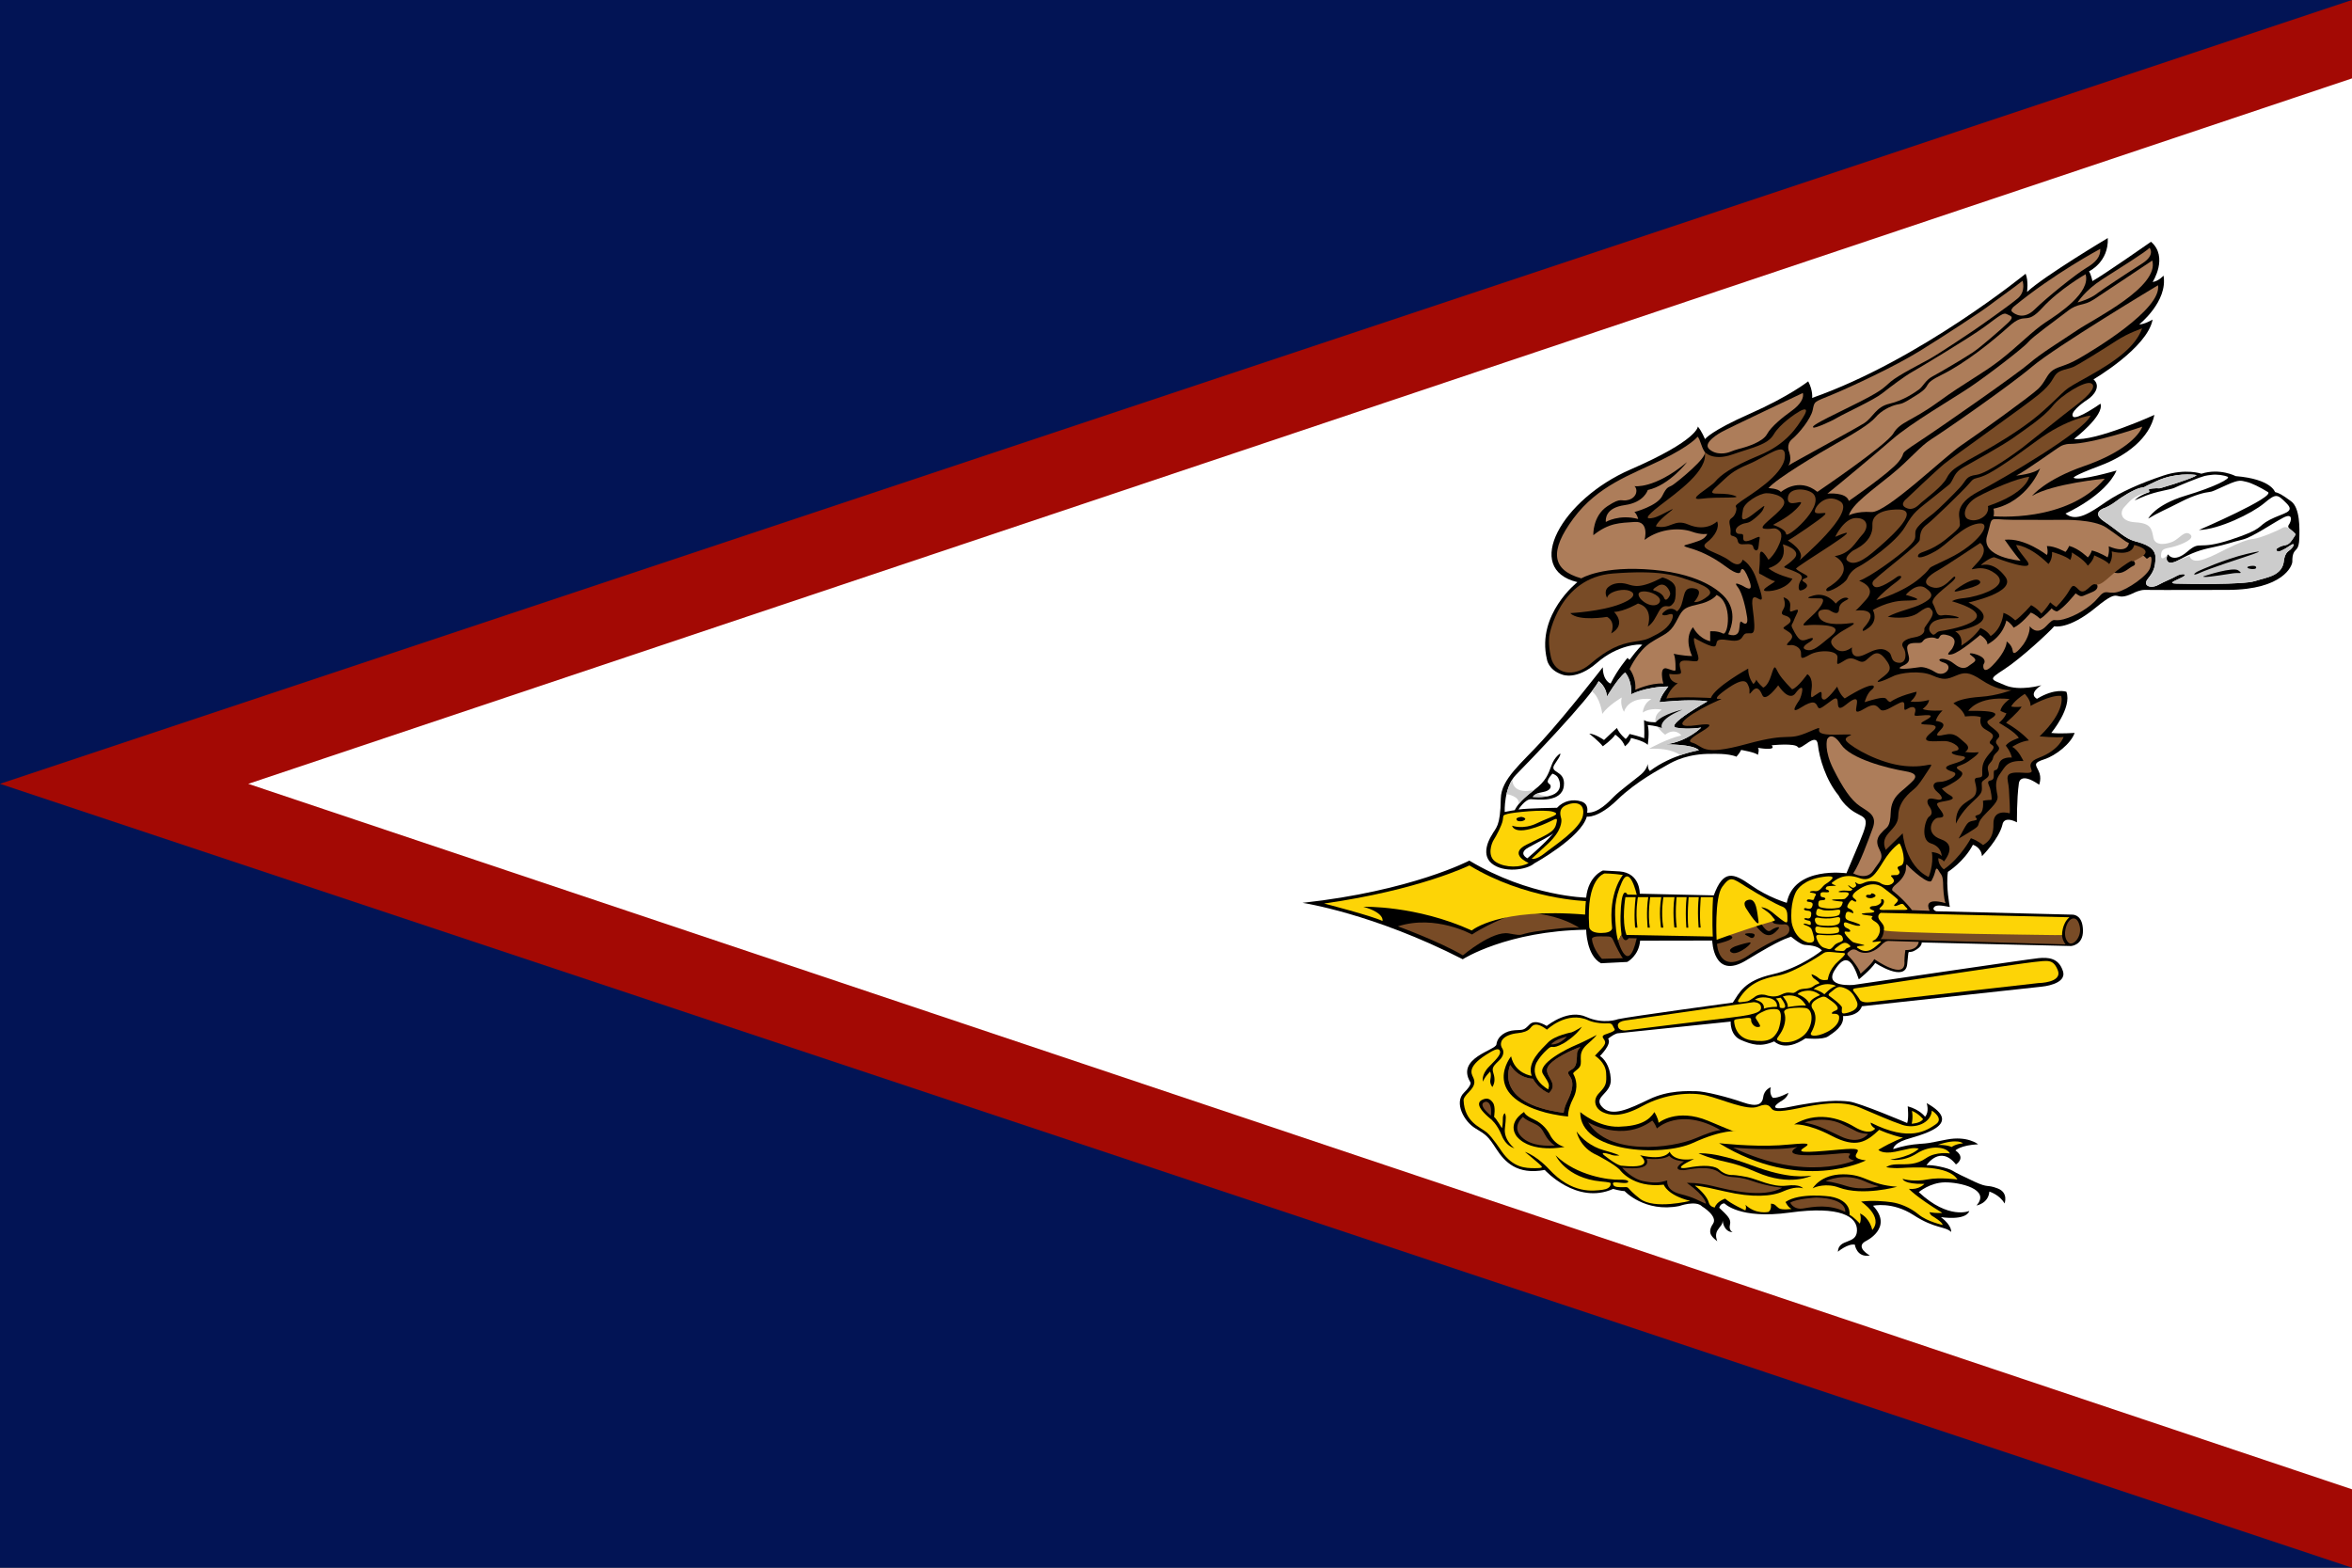 <svg width="180" height="120" viewBox="0 0 180 120" fill="none" xmlns="http://www.w3.org/2000/svg">
<rect x="0" y="0" width="180" height="120" fill="#333333" stroke="none"/>
<g clip-path="url(#clip0_354_13)">
<rect width="180" height="120" fill="#021455"/>
<path d="M0 60L180 0V120L0 60Z" fill="#A30904"/>
<path d="M19 60L180 6V114" fill="white"/>
<path d="M123.947 66.702C125.546 66.825 125.492 68.411 125.492 68.411L131.156 68.537C131.881 66.562 132.633 66.791 134.009 67.766C135.316 68.693 136.743 69.107 136.743 69.107C137.29 66.272 141.309 66.845 141.309 66.845C143.023 62.752 143.169 62.807 142.148 62.289C141.127 61.77 140.711 60.893 140.711 60.893C139.742 59.724 139.231 58.032 139.122 56.994C139.012 55.956 137.809 57.514 137.591 57.186C137.372 56.858 135.585 57.05 135.585 57.05C136.023 57.514 134.528 57.241 134.528 57.241C134.674 57.35 134.528 57.786 134.528 57.786C134.382 57.595 133.252 57.404 133.252 57.404C133.143 57.65 132.888 57.923 132.888 57.923C132.268 57.65 131.028 57.704 131.028 57.704C129.206 57.677 128.112 58.25 127.601 58.55C127.091 58.85 125.268 59.778 123.773 61.224C122.279 62.671 121.44 62.507 121.44 62.507C121.003 64.117 117.43 66.082 117.43 66.082C116.847 66.6 115.06 66.845 114.149 66.082C113.238 65.318 114.149 63.953 114.149 63.953C114.486 63.315 114.82 63.342 114.858 61.128C114.883 59.632 116.428 58.445 118.013 56.705C119.952 54.578 122.662 51.077 122.662 51.077C122.675 52.152 123.263 52.326 123.263 52.326C123.796 51.231 124.562 50.351 124.562 50.351C124.603 50.443 124.713 50.505 124.713 50.505C125.314 49.686 125.683 49.358 125.683 49.358C125.478 49.277 123.796 49.358 122.224 50.73C120.652 52.101 119.572 51.641 119.572 51.641C118.478 51.292 118.383 50.453 118.383 50.453C117.584 47.017 120.72 44.559 120.72 44.559C116.51 43.557 119.545 38.215 124.767 35.944C129.989 33.672 129.935 32.649 129.935 32.649C130.235 32.997 130.482 33.611 130.482 33.611C130.536 33.57 130.919 32.997 133.927 31.666C136.935 30.336 138.384 29.19 138.384 29.19C138.766 29.927 138.684 30.459 138.684 30.459C146.914 27.573 155.022 20.953 155.022 20.953C155.254 21.506 155.131 22.345 155.131 22.345C156.471 21.107 161.311 18.221 161.311 18.221C161.393 20.063 159.875 20.769 159.875 20.769C160.039 21.035 160.135 21.516 160.135 21.516C160.928 21.086 164.619 18.507 164.619 18.507C165.972 19.674 164.742 21.587 164.742 21.587C165.221 21.516 165.576 21.096 165.576 21.096C165.918 23.081 163.717 24.831 163.717 24.831C164.1 24.841 164.742 24.463 164.742 24.463C164.332 26.632 160.217 29.037 160.217 29.037C160.818 29.569 160.244 30.275 159.752 30.592C159.26 30.909 158.385 31.605 158.658 31.892C158.932 32.178 160.75 30.899 160.75 30.899C161.065 31.81 158.727 33.6 158.727 33.6C160.354 33.815 164.879 31.759 164.879 31.759C164.51 33.508 162.801 34.869 160.695 35.657C158.59 36.445 158.699 36.568 158.699 36.568C159.069 36.865 161.98 36.016 161.98 36.016C161.105 37.97 158.07 39.31 158.07 39.31C158.904 40.017 160.039 39.198 161.174 38.42C162.309 37.643 163.853 36.977 165.562 36.404C167.271 35.831 168.474 36.261 168.474 36.261C169.896 35.811 171.099 36.445 171.099 36.445C173.833 36.67 174.107 37.663 174.107 37.663C174.407 37.735 174.64 37.858 175.337 38.369C176.034 38.881 175.993 40.467 175.966 41.245C175.939 42.022 175.72 42.022 175.583 42.237C175.446 42.452 175.433 42.698 175.433 42.995C175.433 43.291 174.749 45.133 170.525 45.154C166.3 45.174 164.122 45.154 164.122 45.154C163.773 45.154 163.356 45.358 163.356 45.358C161.579 46.238 162.518 44.758 160.403 46.498C158.289 48.237 157.213 47.937 157.213 47.937C156.867 48.353 154.652 50.413 153.385 51.232C152.118 52.05 152.346 51.975 153.449 52.453C154.552 52.931 156.22 52.453 156.22 52.453C155.154 53.162 155.892 53.49 155.892 53.49C157.295 52.637 158.143 52.951 158.143 52.951C158.59 54.172 156.986 56.102 156.986 56.102C157.605 56.184 158.772 56.102 158.772 56.102C158.489 56.928 157.323 57.835 156.466 58.115C155.609 58.395 155.764 58.504 156.019 59.022C156.274 59.541 156.056 60.066 156.056 60.066C154.561 59.029 154.506 59.957 154.506 59.957C154.334 61.185 154.36 62.945 154.36 62.945C153.303 62.413 153.249 63.122 153.249 63.122C152.975 64.241 151.681 65.537 151.681 65.537C151.626 64.841 150.988 64.664 150.988 64.664C150.314 65.96 149.074 66.738 149.074 66.738C148.91 67.856 149.22 69.425 149.22 69.425C148.418 69.262 148.126 69.275 147.999 69.466C147.871 69.657 148.181 69.753 148.181 69.753L158.626 70.012C158.772 70.026 159.392 70.094 159.41 71.226C159.428 72.359 158.499 72.413 158.499 72.413L147.069 72.141C147.069 72.141 147.124 72.454 146.522 72.768C145.921 73.082 146.121 72.413 145.957 73.819C145.793 75.224 143.514 73.709 143.514 73.709C143.15 74.255 142.257 74.965 142.257 74.965C141.746 73.423 141.218 72.945 140.397 74.282C139.577 75.62 141.874 75.388 141.874 75.388C141.874 75.388 155.29 73.409 156.019 73.341C156.748 73.273 157.55 73.314 157.878 74.337C158.206 75.361 156.256 75.524 156.256 75.524L142.493 77.025C142.202 77.844 141.053 77.775 141.053 77.775C141.145 78.553 140.324 79.044 139.905 79.331C139.486 79.618 138.173 79.481 138.173 79.481C136.569 80.573 135.785 79.713 135.785 79.713C134.746 80.163 134.09 79.972 133.233 79.604C132.377 79.235 132.45 78.198 132.45 78.198L123.764 79.099C123.354 79.242 123.071 79.515 123.071 79.515C123.381 79.911 122.449 80.83 122.449 80.83C122.709 81.009 123.208 81.51 123.276 82.595C123.348 83.743 121.875 83.936 122.613 84.734C123.351 85.532 124.698 84.872 126.202 84.151C127.706 83.429 129.182 83.521 129.825 83.526C130.467 83.531 132.258 83.982 133.372 84.376C134.487 84.77 134.869 84.534 134.944 83.961C135.02 83.388 135.519 83.225 135.519 83.225C135.382 83.787 135.683 84.038 135.683 84.038C136.113 84.069 136.865 83.649 136.865 83.649C136.797 84.064 136.25 84.325 136.25 84.325C135.157 85.056 136.66 84.785 136.66 84.785C139.654 84.171 140.721 84.233 141.5 84.315C142.279 84.396 145.957 85.962 145.957 85.962C146.094 85.594 145.998 84.683 145.998 84.683C146.941 84.939 147.324 85.481 147.324 85.481C147.68 85.092 147.447 84.437 147.447 84.437C150.482 86.136 146.818 86.903 145.848 87.231C144.877 87.558 144.891 87.957 144.891 87.957C145.697 87.701 146.258 87.609 146.928 87.558C147.598 87.507 147.365 87.548 148.965 87.231C150.565 86.913 151.385 87.589 151.385 87.589C150.045 87.66 149.649 88.059 149.649 88.059C150.496 88.643 149.69 89.134 149.69 89.134C148.473 87.599 147.434 89.195 147.434 89.195C147.851 89.134 149.075 89.39 149.423 89.61C149.693 89.78 150.326 90.091 151.112 90.454C152.222 90.967 152.014 90.638 152.875 90.966C153.736 91.293 153.408 92.122 153.408 92.122C153.039 91.447 152.246 91.211 152.246 91.211C152.178 92.122 151.262 92.275 151.262 92.275C152.383 91.027 149.963 90.485 148.828 90.505C147.694 90.525 146.846 91.252 146.846 91.252C149.129 93.391 150.715 92.695 150.715 92.695C150.428 93.472 148.541 93.165 148.541 93.165C149.416 93.831 149.321 94.301 149.321 94.301C148.856 93.851 148.09 94.076 146.45 93.012C144.809 91.948 143.346 92.296 143.346 92.296C144.946 94.005 142.759 95.018 142.759 95.018C141.952 95.478 143.1 96.102 143.1 96.102C142.089 96.287 141.952 95.274 141.952 95.274C141.419 95.171 140.653 95.816 140.653 95.816C140.708 94.772 142.075 95.294 142.116 94.21C142.157 93.125 140.844 92.286 136.975 92.818C133.106 93.35 131.972 92.112 131.972 92.112C131.643 92.122 131.575 92.45 131.575 92.45C132.218 93.064 132.505 93.319 132.395 93.749C132.286 94.179 132.6 94.322 132.6 94.322C131.889 94.281 131.835 93.432 131.835 93.432C131.821 93.78 131.671 93.811 131.438 94.179C131.206 94.547 131.425 95.018 131.425 95.018C131.124 94.752 130.577 94.435 131.097 93.678C131.497 93.094 130.263 92.347 130.263 92.347C129.784 91.856 128.513 92.317 128.513 92.317C125.874 92.838 124.329 91.171 124.329 91.171C124.029 91.171 123.454 91.007 123.454 91.007C120.665 92.255 118.218 89.554 118.218 89.554C116.113 89.953 115.156 88.94 114.513 87.947C113.871 86.955 113.748 86.873 112.9 86.362C112.052 85.85 111.26 84.402 112.039 83.64C112.718 82.975 112.517 82.821 112.517 82.821C111.423 80.983 114.468 80.39 114.522 79.95C114.602 79.308 115.238 78.902 115.921 78.861C116.605 78.82 116.605 78.881 117.056 78.421C117.507 77.96 118.369 78.534 118.369 78.534C118.546 78.401 120.05 77.234 121.39 77.838C122.73 78.442 123.837 78.012 123.837 78.012C124.781 77.807 132.614 76.743 132.614 76.743C133.12 75.986 133.476 75.075 135.636 74.584C137.796 74.093 139.436 72.752 139.436 72.752C139.053 72.343 138.411 72.364 138.083 72.323C137.755 72.281 137.071 71.698 137.071 71.698C136.675 71.872 136.472 71.787 133.64 73.509C131.111 75.048 131.038 71.995 131.038 71.995L125.519 72.005C125.423 73.172 124.535 73.632 124.535 73.632L122.525 73.734C121.404 73.141 121.39 71.166 121.39 71.166C115.32 71.258 111.944 73.427 111.944 73.427C105.067 69.907 99.68 69.109 99.68 69.109C108.033 68.198 112.449 65.876 112.449 65.876C117.057 68.639 121.39 68.71 121.39 68.71C121.555 67.042 122.676 66.633 122.676 66.633L123.947 66.702Z" fill="black"/>
<path d="M114.015 80.563C112.269 81.587 112.585 82.146 112.737 82.46C112.892 82.781 112.91 83.088 112.436 83.565C111.962 84.043 112.008 84.209 112.008 84.209C112.081 85.905 113.282 86.266 113.783 86.682C114.203 87.03 114.915 88.122 114.915 88.122C115.808 89.405 116.756 89.418 117.458 89.418C118.16 89.418 118.097 89.359 117.74 89.043C117.405 88.746 116.701 88.17 116.701 88.17C117.64 88.497 118.533 89.48 118.533 89.48C120.307 91.42 121.942 91.165 122.662 91.069C123.382 90.974 123.254 90.557 123.254 90.557C123.216 90.488 122.516 90.434 122.516 90.434C119.855 90.182 119.053 88.436 119.053 88.436C120.657 90.012 123.172 90.332 123.947 90.303C124.722 90.274 124.676 90.496 124.512 90.537C124.348 90.578 124.111 90.537 123.755 90.51C123.4 90.482 123.4 90.571 123.482 90.721C123.564 90.871 123.899 90.886 124.323 90.871C124.747 90.856 124.405 90.902 125.505 91.756C126.606 92.611 129.347 91.92 129.347 91.92C127.576 91.48 127.33 90.682 127.33 90.682C124.924 90.963 123.947 89.52 123.947 89.52C123.516 89.091 122.23 88.426 122.23 88.426C120.871 87.842 120.659 86.612 120.659 86.612C121.042 87.156 121.787 87.781 122.73 88.042C123.673 88.303 123.94 88.441 123.94 88.441C123.489 88.507 123.222 88.359 123.222 88.359C122.278 88.083 122.812 88.466 122.812 88.466C123.851 89.295 124.138 89.234 124.138 89.234C126.865 89.515 125.512 88.426 125.512 88.426C127.453 88.886 127.775 88.159 127.775 88.159C128.178 89.014 129.648 88.707 129.648 88.707C127.693 89.648 129.176 89.379 129.176 89.379C131.152 89.009 131.539 89.512 131.539 89.512C132.074 90.009 132.614 89.94 132.614 89.94C132.614 89.94 132.97 89.95 133.722 90.101C134.474 90.251 135.622 90.892 136.716 90.756C137.809 90.621 137.987 90.964 137.987 90.964C137.782 90.893 137.304 90.82 136.456 91.199C135.608 91.578 134.145 91.7 132.013 91.199C129.88 90.698 129.716 90.759 129.716 90.759C130.222 91.138 130.673 91.67 130.769 92.038C130.864 92.406 131.234 92.427 131.234 92.427C131.384 91.956 132.027 91.751 132.027 91.751C132.447 92.14 133.571 92.652 133.571 92.652C133.695 92.396 133.571 92.217 133.571 92.217C134.392 93 135.349 92.764 135.349 92.764C135.608 92.581 135.526 92.14 135.526 92.14C135.855 92.13 135.909 92.335 136.142 92.488C136.374 92.642 137.112 92.539 137.112 92.539C136.839 92.427 136.647 92.007 136.647 92.007C137.727 91.26 140.065 91.588 140.065 91.588C141.753 91.884 141.542 92.99 141.542 92.99C141.883 93.153 142.335 93.665 142.335 93.665C142.478 93.276 142.348 92.882 142.348 92.882C143.121 93.25 143.285 94.151 143.285 94.151C144.18 93.127 142.43 91.977 142.43 91.977C143.278 91.869 144.214 91.946 144.782 92.028C145.349 92.109 146.163 92.406 146.826 92.959C147.489 93.511 148.678 93.767 148.678 93.767C148.642 93.539 148.008 93.153 147.865 93.071C147.721 92.99 147.66 92.79 147.66 92.79C148.241 92.892 148.644 92.841 148.644 92.841C146.6 91.593 146.088 90.999 146.088 90.999C146.853 91.097 147.277 90.621 147.277 90.621C145.664 90.656 145.609 90.237 145.609 90.237C145.807 90.293 146.539 90.472 147.503 90.283C148.467 90.094 149.806 90.288 149.806 90.288C149.109 89.168 146.409 89.357 145.548 89.403C144.687 89.449 144.351 89.337 144.351 89.337C144.488 89.27 144.632 89.127 145.308 89.122C145.985 89.117 146.648 89.173 147.414 88.646C148.179 88.119 149.23 88.293 149.23 88.293C148.975 87.788 147.762 87.611 146.696 88.293C145.63 88.975 144.664 88.757 144.664 88.757C146.35 88.518 146.842 87.924 146.842 87.924C146.331 87.802 146.049 87.965 145.037 88.163C144.026 88.361 143.752 88.013 143.752 88.013C144.864 87.352 145.639 87.085 145.639 87.085C144.691 86.888 143.816 86.483 143.816 86.483C142.832 87.409 142.066 87.931 140.179 86.942C138.293 85.953 137.308 86.069 137.308 86.069C138.967 85.087 140.672 85.51 141.911 86.253C143.151 86.996 143.506 86.389 143.506 86.389C143.114 86.144 143.169 85.932 143.169 85.932C146.177 87.467 147.48 86.512 148.145 86.062C148.811 85.612 147.845 85.011 147.845 85.011C147.781 85.987 146.55 86.43 145.584 86.103C144.618 85.776 143.725 85.359 142.335 84.78C140.945 84.2 139.204 84.5 137.582 84.841C135.96 85.182 135.75 85.018 135.604 84.889C135.458 84.759 135.376 84.364 134.547 84.705C133.718 85.046 131.785 84.139 130.582 83.852C129.379 83.566 127.41 83.722 125.706 84.657C124.003 85.592 123.163 85.36 122.653 85.128C122.142 84.895 121.823 84.254 122.37 83.681C122.917 83.108 122.963 82.951 122.917 82.126C122.872 81.301 122.061 80.809 122.061 80.809C122.808 80.038 122.99 79.868 122.735 79.534C122.48 79.199 122.881 79.206 123.309 79.015C123.738 78.824 123.546 78.797 123.446 78.545C123.346 78.292 123.1 78.333 123.1 78.333C122.106 78.374 121.559 78.101 121.559 78.101C119.914 77.344 118.388 78.817 118.388 78.817C117.453 78.102 117.239 78.565 117.075 78.742C116.911 78.92 116.583 79.043 116.145 79.084C115.747 79.121 115.146 79.276 114.937 79.648C114.937 79.648 114.753 79.947 114.983 80.274C114.983 80.274 115.238 80.659 114.774 81.125C114.309 81.59 114.145 81.703 114.288 82.143C114.432 82.583 114.391 82.92 114.213 83.207C114.213 83.207 114.001 82.961 114.056 82.659C114.111 82.358 114.111 82.183 114.042 82.02C114.042 82.02 113.584 82.47 113.502 82.792C113.502 82.792 113.311 82.296 113.974 81.631C114.637 80.966 114.939 80.635 114.753 80.377C114.616 80.188 114.131 80.495 114.015 80.563Z" fill="#FDD406"/>
<path d="M115.899 87.898C115.899 87.898 115.07 87.263 115.17 86.383C115.271 85.503 115.254 85.394 115.162 85.21C115.162 85.21 115.011 85.297 115.015 85.64C115.019 85.961 114.974 86.295 114.942 86.356C114.942 86.356 114.514 85.626 114.341 85.489C114.341 85.489 114.487 84.725 114.25 84.398C114.013 84.07 113.783 84.05 113.511 84.152C113.135 84.294 112.851 84.644 114.115 85.68C114.115 85.68 114.587 86.056 114.915 86.888C115.243 87.72 115.79 87.85 115.899 87.898ZM120.01 85.462C120.01 85.462 119.946 84.964 120.393 84.084C120.839 83.204 120.572 82.55 120.471 82.332C120.371 82.114 120.311 82.195 120.761 81.817C121.316 81.351 120.548 80.764 121.459 79.948C121.459 79.948 122.061 79.432 122.197 79.22C122.197 79.22 121.231 79.739 120.602 79.998C119.974 80.257 117.567 81.437 118.096 82.228C118.625 83.02 118.57 83.061 118.488 83.388C118.488 83.388 117.057 82.631 117.558 81.403C117.558 81.403 117.785 80.909 118.388 80.353C118.935 79.848 118.606 80.462 119.718 79.827C119.718 79.827 120.602 79.302 121.067 78.593C121.067 78.593 120.484 78.961 120.274 79.022C120.274 79.022 118.989 79.254 118.469 79.8C117.95 80.346 116.847 81.294 117.221 82.351C117.221 82.351 115.936 82.194 115.644 80.857C115.644 80.857 113.265 83.79 118.26 85.155C118.26 85.155 119.171 85.397 120.01 85.462Z" fill="black"/>
<path d="M141.979 75.655C143.844 75.373 154.654 73.74 155.637 73.64C156.712 73.531 157.124 73.387 157.478 74.254C157.879 75.236 156.001 75.25 156.001 75.25L143.114 76.711C142.481 76.784 142.34 76.543 142.34 76.543C142.228 76.337 142.013 76.063 141.864 75.883C141.864 75.883 141.695 75.698 141.979 75.655Z" fill="#FDD406"/>
<path d="M115.58 81.518C115.58 81.518 114.186 84.455 119.668 85.181C119.668 85.181 119.681 84.854 119.9 84.394C120.119 83.933 120.597 83.002 120.146 82.398C119.695 81.794 120.515 82.112 120.638 81.324C120.761 80.536 120.556 80.648 120.939 80.137C120.939 80.137 119.217 80.761 118.56 81.518C117.904 82.275 119.449 82.849 118.533 83.677C118.533 83.677 117.767 83.401 117.316 82.572C117.316 82.572 116.25 82.593 115.58 81.518Z" fill="#784B26"/>
<path d="M120.939 85.126C120.939 85.126 122.293 86.297 123.906 86.246C125.519 86.195 126.203 85.765 126.613 85.126C126.613 85.126 126.927 85.621 126.927 85.949C126.927 85.949 128.322 84.793 130.728 85.796C133.134 86.798 132.396 86.523 132.929 86.594C132.929 86.594 131.906 86.412 129.566 87.484C127.16 88.586 120.885 88.21 120.939 85.126Z" fill="black"/>
<path d="M118.697 79.943C118.697 79.943 119.305 80.035 119.914 79.349C119.914 79.349 119.093 79.503 118.697 79.943ZM114.1 85.397C114.1 85.397 112.969 84.507 113.693 84.333C113.693 84.333 114.209 84.251 114.1 85.397Z" fill="#784B26"/>
<path d="M138.725 90.964C138.725 90.964 139.327 89.889 141.063 89.889C142.799 89.889 143.004 90.687 145.192 90.84C145.192 90.84 142.565 91.58 140.735 90.902C139.778 90.547 138.917 90.842 138.725 90.964Z" fill="black"/>
<path d="M121.541 85.909C121.541 85.909 124.138 87.484 126.449 85.775C126.449 85.775 126.64 85.96 126.804 86.379C126.804 86.379 128.554 84.691 131.685 86.512C131.685 86.512 131.3 86.469 129.825 87.106C127.904 87.935 123.099 88.477 121.541 85.909Z" fill="#784B26"/>
<path d="M131.562 87.505C131.562 87.505 134.05 87.793 136.156 87.669C137.449 87.592 138.849 87.355 138.152 87.793C137.455 88.231 137.796 88.272 140.777 87.996C143.757 87.72 140.749 88.559 142.8 88.825C142.8 88.825 137.83 91.362 131.562 87.505Z" fill="black"/>
<path d="M138.096 85.919C138.096 85.919 139.559 85.387 140.913 86.021C142.266 86.655 142.061 86.707 142.963 86.799C142.963 86.799 142.335 87.699 140.844 86.973C139.354 86.246 138.959 86.106 138.096 85.919ZM139.723 90.411C139.723 90.411 141.158 89.695 142.745 90.439C142.943 90.532 143.376 90.712 143.783 90.8C143.783 90.8 142.568 91.177 141.323 90.789C140.805 90.629 140.393 90.503 139.723 90.411ZM132.628 87.842C132.628 87.842 135.827 88.139 137.563 87.793C137.563 87.793 135.553 88.763 140.598 88.313C140.598 88.313 141.719 88.19 141.582 88.364C141.445 88.538 141.364 88.671 141.91 88.835C141.911 88.835 138.165 90.513 132.628 87.842Z" fill="#784B26"/>
<path d="M116.646 85.126C116.646 85.126 116.673 85.371 117.384 85.688C118.095 86.006 118.478 86.573 118.628 86.88C118.779 87.187 119.141 87.647 119.729 87.793C119.729 87.793 117.221 88.317 116.097 87.012C116.097 87.012 115.245 86.072 116.619 85.126" fill="black"/>
<path d="M136.388 90.912C136.388 90.912 135.39 90.851 134.037 90.38C132.683 89.909 132.327 90.308 131.562 89.735C130.797 89.162 129.252 89.52 128.965 89.561C128.678 89.602 127.857 89.561 128.883 88.896C128.883 88.896 128.062 88.876 127.748 88.466C127.748 88.466 127.379 88.825 125.998 88.692C125.998 88.692 126.613 89.658 124.139 89.379C124.139 89.379 124.877 90.237 125.766 90.411C126.654 90.585 127.025 90.527 127.598 90.359C127.598 90.359 127.433 91.106 128.582 91.393C129.73 91.68 129.963 91.905 130.551 92.14C130.551 92.14 130.633 91.659 129.101 90.544C129.101 90.544 129.922 90.503 131.097 90.789C132.273 91.076 134.939 91.761 136.388 90.912ZM137.008 92.058C137.008 92.058 137.254 92.631 138.01 92.501C138.767 92.372 140.011 92.15 141.214 92.764C141.214 92.764 141.419 91.741 139.004 91.669C139.004 91.669 137.491 91.751 137.008 92.058ZM116.555 85.489C116.555 85.489 115.626 86.253 116.469 87.047C117.239 87.773 118.428 87.709 118.998 87.689C118.998 87.689 118.656 87.494 118.355 87.044C118.055 86.594 118.044 86.29 117.412 86C116.756 85.7 116.678 85.622 116.555 85.489ZM115.58 81.519C115.58 81.519 114.186 84.455 119.668 85.182C119.668 85.182 119.681 84.854 119.9 84.394C120.119 83.933 120.597 83.002 120.146 82.398C119.695 81.795 120.515 82.112 120.638 81.324C120.761 80.536 120.556 80.649 120.939 80.137C120.939 80.137 119.217 80.761 118.56 81.518C117.904 82.276 119.449 82.849 118.533 83.677C118.533 83.677 117.767 83.401 117.316 82.572C117.316 82.573 116.25 82.593 115.58 81.519Z" fill="#784B26"/>
<path d="M129.99 88.293C129.99 88.293 131.138 88.109 134.064 89.204C136.989 90.299 138.206 90.023 138.644 89.992C138.644 89.992 136.994 90.854 134.438 89.729C132.177 88.734 132.027 89.112 129.99 88.293Z" fill="black"/>
<path d="M148.304 87.638C148.304 87.638 148.972 87.615 149.361 87.798C149.361 87.798 149.616 87.58 150.227 87.515C150.227 87.515 149.826 87.112 148.304 87.638ZM146.304 86.018C146.304 86.018 146.974 85.987 147.174 85.666C147.174 85.666 146.837 85.237 146.322 85.032C146.322 85.032 146.427 85.489 146.304 86.018ZM123.823 78.541C123.823 78.541 123.7 78.214 124.398 78.111C125.095 78.009 134.209 76.71 134.209 76.71C134.209 76.71 134.692 76.709 134.76 77.027C134.834 77.37 134.706 77.627 132.505 77.885C130.304 78.142 124.493 78.868 124.493 78.868C124.493 78.868 123.878 78.971 123.823 78.541Z" fill="#FDD406"/>
<path d="M132.714 78.149C132.714 78.149 132.714 79.438 134.027 79.629C135.3 79.815 135.738 79.55 136.078 78.879C136.167 78.703 136.558 77.357 135.992 77.254C135.77 77.214 135.376 77.237 135.094 77.358C134.654 77.545 134.247 77.765 134.392 77.985C134.702 78.456 134.762 78.565 134.647 78.599C134.332 78.692 134.1 78.416 134.036 78.224C133.956 77.985 134.21 77.831 133.353 77.958C133.002 78.01 132.714 77.999 132.714 78.149Z" fill="#FDD406"/>
<path d="M138.174 77.158C138.845 77.235 138.794 78.654 137.992 79.295C137.128 79.986 136.304 79.739 136.304 79.739C135.868 79.555 135.923 79.616 136.26 79.104C136.579 78.62 136.729 77.968 136.551 77.515C136.494 77.37 136.652 77.252 136.874 77.204C136.875 77.204 137.481 77.078 138.174 77.158Z" fill="#FDD406"/>
<path d="M138.757 77.282C138.757 77.282 139.236 77.885 138.638 78.995C138.638 78.995 138.374 79.322 138.967 79.274C139.559 79.227 140.881 78.592 140.744 77.78C140.744 77.78 140.698 77.582 140.352 77.603C140.006 77.623 140.288 77.412 140.434 77.371C140.58 77.33 141.031 77.163 139.86 76.409C139.86 76.409 139.667 76.235 139.441 76.307C139.262 76.364 138.638 76.619 138.638 76.982C138.639 77.131 138.757 77.282 138.757 77.282Z" fill="#FDD406"/>
<path d="M140.038 76.263C140.038 76.263 140.972 76.932 140.968 77.131C140.963 77.33 140.881 77.6 141.127 77.576C141.373 77.552 142.385 77.337 142.107 76.669C141.829 76 141.551 75.765 141.082 75.601C140.612 75.438 140.494 75.659 140.093 75.963C140.093 75.963 139.801 76.14 140.038 76.263ZM134.984 77.208C134.984 77.208 135.139 76.71 134.3 76.525C134.3 76.525 134.656 76.232 135.367 76.389C136.073 76.545 135.997 77.01 135.992 77.071C135.992 77.071 135.44 77.051 134.984 77.208ZM136.807 77.092C136.807 77.092 137.778 76.921 138.21 76.976C138.21 76.976 137.732 75.905 136.438 76.27C136.438 76.27 136.903 76.795 136.807 77.092ZM138.47 76.826C138.47 76.826 138.47 76.498 139.295 76.171C139.295 76.171 138.895 75.794 138.338 75.829C137.7 75.871 137.573 76.102 137.573 76.102C137.573 76.102 138.265 76.343 138.47 76.826ZM138.794 75.707C138.794 75.707 139.304 75.836 139.623 76.109C139.623 76.109 140.107 75.581 140.516 75.468C140.516 75.468 139.714 75.038 138.794 75.707Z" fill="#FDD406"/>
<path d="M111.957 73.128C111.957 73.128 114.209 71.22 115.471 71.45C116.733 71.68 116.1 71.522 117.481 71.307C118.862 71.092 120.284 70.949 120.858 71.02C120.858 71.02 119.19 69.823 116.209 69.844C116.209 69.844 114.104 70.57 112.655 71.532C112.655 71.532 109.866 69.977 106.981 70.908C106.981 70.908 110.112 72.043 111.957 73.128Z" fill="#784B26"/>
<path d="M135.903 76.433L136.278 76.37C136.278 76.37 136.913 77.156 136.452 77.165C136.092 77.172 136.237 77.054 136.169 76.825C136.101 76.597 135.978 76.495 135.903 76.433ZM133.073 76.495C133.073 76.495 132.847 76.775 133.271 76.709C133.787 76.629 133.688 76.727 134.255 76.343C134.255 76.343 134.604 75.973 135.253 76.203C135.253 76.203 135.8 76.382 136.244 76.167C136.689 75.952 136.791 75.968 137.03 75.988C137.27 76.009 137.253 76.06 137.573 75.827C137.892 75.594 138.445 75.773 138.794 75.481C139.143 75.19 139.58 75.435 138.794 74.873C138.794 74.873 138.63 74.709 138.644 74.571C138.644 74.571 138.944 74.658 139.184 74.873C139.423 75.087 139.819 75.021 139.888 74.985C139.888 74.985 139.929 74.284 140.626 73.639C141.323 72.995 141.33 72.944 140.92 72.939C140.51 72.933 139.819 72.775 139.587 72.939C139.355 73.102 137.311 74.443 136.121 74.668C134.932 74.893 133.838 75.231 133.073 76.495ZM101.335 69.161C101.335 69.161 104.985 70.103 105.805 70.498C105.805 70.498 106.001 69.888 104.342 69.41C104.342 69.41 108.371 69.287 112.636 71.225C112.636 71.225 114.692 69.462 121.309 70.008C121.309 70.008 121.322 69.423 121.368 68.974C121.368 68.974 116.719 68.837 112.454 66.245C112.454 66.245 108.635 68.124 101.335 69.161ZM121.623 70.925C121.368 67.193 122.799 66.859 122.799 66.859C122.799 66.859 123.472 66.863 124.202 66.975C124.202 66.975 123.072 68.319 123.373 70.986C123.373 70.986 123.491 71.416 122.534 71.416C121.592 71.416 121.623 70.925 121.623 70.925Z" fill="#FDD406"/>
<path d="M122.597 73.394C122.597 73.394 121.905 72.685 121.832 71.866C121.832 71.866 121.813 71.655 122.515 71.675C123.217 71.696 123.309 71.608 123.481 72.016C123.649 72.413 124.092 73.251 124.201 73.347L122.597 73.394Z" fill="#784B26"/>
<path d="M124.097 71.531C124.033 71.043 124.009 70.627 124.02 70.113C124.066 68.033 124.411 68.217 124.548 68.477L125.26 68.49C125.26 68.49 124.74 66.143 124.129 67.514C123.529 68.861 123.573 69.738 123.646 70.802C123.688 71.415 123.769 71.797 123.838 72.026L124.097 71.531Z" fill="#FDD406"/>
<path d="M132.136 71.537C132.136 71.537 133.51 71.747 131.404 72.248C131.404 72.248 131.507 74.792 133.995 73.01C133.995 73.01 135.465 72.071 136.483 71.689C136.483 71.689 136.996 71.511 136.935 71.128C136.935 71.128 136.976 70.676 136.442 70.764C136.442 70.764 136.022 70.774 135.752 70.675C135.752 70.675 135.458 70.329 135.26 70.462C135.061 70.595 134.596 70.519 134.959 70.959C135.321 71.398 135.43 71.286 135.608 71.158C135.786 71.03 136.572 70.718 135.848 71.368C135.123 72.017 134.556 71.01 134.323 70.825L132.136 71.537ZM125.259 71.825L124.649 71.812C124.649 71.812 124.321 72.303 124.097 71.531L123.838 72.026C123.838 72.026 124.594 74.758 125.259 71.825Z" fill="#784B26"/>
<path d="M124.393 68.674C124.393 68.674 124.083 70.461 124.475 71.566L131.083 71.689C131.083 71.689 131.001 70.406 131.101 68.674H130.163C130.163 68.674 130.035 70.113 130.154 71L129.999 71.003C129.999 71.003 129.88 69.758 130.008 68.674H129.233C129.233 68.674 129.105 70.004 129.206 71.013H129.06C129.06 71.013 128.95 69.847 129.078 68.674H128.312C128.312 68.674 128.172 69.879 128.322 70.997L128.139 70.993C128.139 70.993 127.984 69.772 128.149 68.674H127.301C127.301 68.674 127.091 69.799 127.292 71.007H127.118C127.118 71.007 126.927 69.854 127.137 68.674H126.289C126.289 68.674 126.089 69.949 126.262 71.007H126.097C126.097 71.007 125.961 69.772 126.143 68.674H125.35C125.35 68.674 125.141 69.752 125.314 71.007H125.14C125.14 71.007 125.013 70.072 125.177 68.674L124.393 68.674ZM131.375 71.934C131.375 71.934 131.192 68.701 131.812 67.869C132.433 67.037 132.56 67.2 133.617 67.869C134.674 68.537 136.041 69.26 136.26 69.342C136.479 69.424 136.789 69.506 136.789 70.093C136.789 70.679 136.898 70.856 135.987 70.12C135.85 70.01 135.424 69.62 135.116 69.521C134.299 69.261 135.313 69.704 135.604 70.12C135.851 70.472 136.041 70.434 135.403 70.598C134.766 70.761 132.56 71.498 131.375 71.934Z" fill="#FDD406"/>
<path d="M133.688 69.619C133.688 69.619 133.21 69.014 133.818 68.876C134.427 68.738 134.474 69.833 134.577 70.493C134.68 71.153 133.811 69.826 133.688 69.619ZM132.8 72.437C132.8 72.437 132.089 72.698 132.554 72.928C133.019 73.158 134.331 72.069 133.88 72.14C133.429 72.212 132.8 72.437 132.8 72.437ZM133.764 71.439C133.764 71.439 134.392 71.378 134.27 71.649C134.146 71.92 133.921 71.748 133.825 71.688C133.729 71.629 133.285 71.475 133.764 71.439Z" fill="black"/>
<path d="M137.113 70.594C137.113 70.594 137.281 71.825 138.338 72.137C138.338 72.137 138.949 72.289 138.822 71.75C138.822 71.75 138.717 71.3 138.63 71.112C138.544 70.924 138.12 70.805 138.074 70.785C138.029 70.764 137.974 70.635 138.266 70.73C138.557 70.826 138.603 70.836 138.58 70.632C138.557 70.427 138.386 70.509 138.118 70.378C138.015 70.328 138.129 70.26 138.238 70.284C138.348 70.308 138.608 70.386 138.612 69.963C138.612 69.963 138.67 69.728 138.348 69.711C137.997 69.692 138.024 69.535 138.134 69.511C138.243 69.487 138.61 69.742 138.712 69.323C138.817 68.894 138.206 69.141 138.289 68.919C138.371 68.698 138.803 69.046 138.839 68.783C138.874 68.527 139.224 68.416 138.628 68.333C138.346 68.294 138.607 68.169 138.924 68.213C139.264 68.261 139.469 67.842 139.665 67.705C139.861 67.569 140.968 66.907 139.492 67.125C138.015 67.344 137.582 68.06 137.487 68.203C137.39 68.346 136.98 69.192 137.113 70.594Z" fill="#FDD406"/>
<path d="M140.552 71.548C140.742 71.511 140.922 71.563 140.986 71.695C141.229 72.194 140.672 72.016 140.362 72.384C140.052 72.753 140.043 72.678 139.605 72.549C139.168 72.42 139.004 71.757 139.004 71.757C138.955 71.553 139.144 71.536 139.371 71.562C139.37 71.562 140.096 71.636 140.552 71.548ZM138.954 71.283C138.954 71.283 138.984 71.432 139.235 71.453C139.485 71.473 140.213 71.536 140.646 71.396C140.646 71.396 140.806 71.365 140.734 71.083C140.734 71.083 140.729 70.9 140.339 70.974C139.949 71.048 139.385 70.974 139.197 70.933C139.009 70.892 138.857 70.937 138.954 71.283ZM138.894 70.389C138.894 70.389 138.881 70.778 139.272 70.829C139.664 70.88 140.152 70.878 140.356 70.838C140.511 70.808 140.79 70.751 140.813 70.522C140.836 70.294 140.899 70.123 140.416 70.243C139.933 70.362 139.35 70.284 139.291 70.27C139.231 70.256 138.903 70.157 138.894 70.389ZM139.072 69.605C139.072 69.605 138.976 69.782 138.99 69.953C139.004 70.123 139.286 70.181 139.797 70.188C140.307 70.195 140.763 70.12 140.795 69.949C140.826 69.779 140.95 69.581 140.549 69.642C140.148 69.704 139.642 69.721 139.441 69.639C139.241 69.557 139.106 69.529 139.072 69.605Z" fill="#FDD406"/>
<path d="M157.81 71.583C157.81 71.583 157.804 71.939 158.084 72.289L143.917 71.882C143.917 71.882 144.123 71.754 144.176 71.203L157.81 71.583Z" fill="#784B26"/>
<path d="M139.186 69.018C139.186 69.018 139.062 69.376 139.318 69.448C139.573 69.52 140.01 69.598 140.589 69.506C140.589 69.506 140.881 69.527 140.981 69.216C141.082 68.906 141.071 69.08 140.247 68.916C140.247 68.916 139.988 68.84 140.74 68.838C140.74 68.838 141.159 68.851 141.223 68.779C141.287 68.708 141.843 68.268 141.123 68.295C140.403 68.323 140.758 68.169 141.123 68.169C141.487 68.169 141.601 68.244 141.719 68.128C141.838 68.012 141.729 68.09 141.533 67.892C141.337 67.695 141.473 67.752 141.615 67.862C141.756 67.971 141.842 68.005 142.002 67.865C142.162 67.725 141.879 67.521 142.002 67.544C142.125 67.568 142.184 67.802 142.649 67.577C143.114 67.352 143.743 67.469 143.914 67.597C144.084 67.725 144.57 67.889 144.864 67.587C145.158 67.285 144.515 67.04 144.789 66.998C145.062 66.957 145.253 67.055 145.363 66.835C145.472 66.615 144.939 66.405 145.452 66.267C145.964 66.129 145.534 64.691 145.356 64.558C145.356 64.558 144.782 64.896 144.153 65.914C143.524 66.932 143.155 67.525 142.3 67.213C141.068 66.763 140.438 67.41 140.247 67.527C139.951 67.708 140.865 67.797 140.332 67.807C139.799 67.817 139.799 67.863 139.744 67.945C139.689 68.027 139.737 68.099 139.833 68.104C139.929 68.109 140.134 68.313 139.805 68.303C139.477 68.293 139.245 68.242 139.341 68.59C139.341 68.59 139.347 68.666 139.539 68.687C139.73 68.707 139.799 68.907 139.443 68.907C139.215 68.907 139.192 68.996 139.186 69.018ZM140.496 72.57C140.496 72.57 140.243 72.749 140.591 72.77C140.94 72.79 141.125 72.857 141.234 72.67C141.343 72.483 141.815 72.56 141.501 72.299C141.186 72.038 140.974 72.187 140.496 72.57Z" fill="#FDD406"/>
<path d="M141.958 68.309C141.958 68.309 143.138 67.198 144.124 67.951C145.109 68.703 145.205 68.815 145.219 68.831C145.232 68.846 145.335 68.928 145.068 69.163C144.801 69.399 145.061 69.394 145.355 69.25C145.649 69.107 145.67 69.24 145.813 69.398C145.957 69.557 146.149 69.649 145.694 69.654C145.239 69.659 144.261 69.654 144.261 69.654C144.261 69.654 143.598 69.71 143.933 69.44C144.268 69.168 144.22 68.846 144.05 68.826C143.879 68.805 144.036 68.989 143.933 69.117C143.831 69.245 143.598 69.363 143.366 69.358C143.134 69.353 142.929 69.526 143.298 69.659C143.667 69.793 143.257 69.88 143.065 69.875C142.874 69.869 141.951 69.946 142.888 70.059C143.824 70.171 142.803 70.144 143.489 70.536C144.248 70.97 143.701 71.891 143.414 71.972C143.414 71.972 143.1 72.143 143.496 72.096C143.893 72.049 144.111 71.993 143.831 72.207C143.551 72.422 142.99 73.139 142.211 72.591C142.211 72.591 141.856 72.422 142.491 72.392C143.127 72.361 141.972 72.225 141.781 72.096C141.589 71.967 140.858 71.22 141.316 71.312C141.774 71.404 141.61 71.138 141.336 71.041C141.063 70.944 141.008 70.524 141.316 70.617C141.623 70.709 141.986 70.88 142.232 70.868C142.478 70.857 142.41 70.754 141.883 70.591C141.357 70.427 141.138 70.401 141.261 69.957C141.384 69.512 141.958 70.13 141.822 69.798C141.685 69.465 141.186 69.629 141.453 69.189C141.719 68.749 141.781 68.938 141.904 68.995C142.027 69.051 142.224 69.009 141.876 68.749C141.657 68.585 141.896 68.363 141.958 68.309Z" fill="#FDD406"/>
<path d="M142.806 68.615C142.806 68.615 142.799 68.467 143.011 68.493C143.223 68.518 143.168 68.416 143.23 68.385C143.291 68.354 143.822 68.543 143.326 68.723C143.142 68.789 142.854 68.742 142.806 68.615Z" fill="black"/>
<path d="M143.935 69.874C143.935 69.874 143.536 70.077 143.897 70.496C144.205 70.852 144.203 70.965 144.177 71.202C144.151 71.439 157.811 71.583 157.811 71.583C157.811 71.583 157.787 70.705 158.372 70.212C158.372 70.212 150.907 70.038 143.935 69.874Z" fill="#FDD406"/>
<path d="M158.043 71.342C158.043 71.342 158.098 70.602 158.508 70.357C158.733 70.222 159.031 70.301 159.161 70.897C159.346 71.746 158.626 72.468 158.293 72.145C157.975 71.839 158.043 71.342 158.043 71.342Z" fill="#784B26"/>
<path d="M142.39 74.534C142.39 74.534 143.299 73.762 143.436 73.414C143.436 73.414 145.897 75.157 145.747 73.556C145.747 73.556 145.754 73.127 145.822 72.718C145.822 72.718 146.712 72.805 146.847 72.095L144.55 72.027C144.55 72.027 144.311 71.976 143.956 72.36C143.6 72.744 142.869 73.164 142.185 72.797C142.185 72.797 141.899 72.549 141.608 72.759C141.317 72.969 141.303 73.03 141.542 73.255C141.782 73.48 142.295 74.171 142.39 74.534ZM147.674 69.72L146.328 69.669C146.328 69.669 145.836 68.978 144.879 68.21C144.879 68.21 144.598 68.088 145.138 67.658C145.678 67.228 145.836 66.768 145.856 66.558C145.877 66.348 145.822 66.021 146.027 66.272C146.232 66.522 147.627 67.781 147.825 67.407C148.023 67.034 148.057 66.86 148.092 66.748C148.126 66.635 148.174 66.287 148.372 66.65C148.57 67.014 148.706 66.921 148.714 67.863C148.714 67.863 148.748 68.794 148.891 69.132C148.891 69.132 147.127 68.567 147.674 69.72ZM141.83 66.855C141.83 66.855 142.855 67.428 143.361 66.65C143.867 65.873 144.209 65.75 143.826 65.003C143.443 64.256 143.836 63.908 144.125 63.601C144.414 63.294 144.66 63.345 144.701 62.158C144.742 60.971 145.562 60.572 145.931 60.204C146.3 59.835 147.23 59.272 145.822 59.037C144.414 58.802 141.625 58.075 140.9 56.991C140.176 55.906 139.848 56.551 139.834 56.592C139.82 56.633 139.588 57.431 140.312 58.874C141.037 60.316 141.652 61.244 142.35 61.711C143.047 62.179 143.676 62.434 143.32 63.396C142.964 64.358 142.349 66.077 141.83 66.855Z" fill="#AD7D5A"/>
<path d="M145.616 63.787C145.616 63.787 145.794 66.253 147.598 67.133C147.598 67.133 148.008 66.171 147.844 65.22C147.844 65.22 148.432 65.271 148.596 65.537C148.596 65.537 148.624 64.821 147.776 64.56C146.928 64.299 147.338 62.692 147.639 62.508C147.94 62.324 147.844 62.003 147.639 61.714C147.434 61.424 147.379 60.984 148.09 61.168C148.801 61.352 148.692 60.973 148.268 60.625C147.845 60.277 147.858 59.848 148.459 59.848C149.061 59.848 150.059 59.264 149.457 59.08C148.856 58.896 148.664 58.702 149.485 58.466C150.305 58.231 150.701 57.934 150.086 57.863C149.471 57.791 149.061 57.576 149.662 57.474C150.264 57.372 149.553 56.758 148.856 56.727C148.158 56.696 146.655 56.983 147.844 56.031C149.033 55.08 146.135 55.775 147.324 55.151C148.514 54.527 146.928 54.803 146.709 54.793C146.491 54.783 146.493 54.793 146.574 54.476C146.655 54.158 146.408 54.015 146.067 54.21C145.725 54.404 145.725 54.404 145.739 53.964C145.752 53.524 145.328 53.852 145.069 53.964C144.809 54.077 144.153 54.568 143.893 54.302C143.633 54.036 143.483 53.759 142.676 54.251C141.869 54.742 142.061 54.302 142.075 54.087C142.088 53.872 142.389 53.023 141.282 53.933C140.174 54.844 141.077 52.951 140.202 53.596C139.327 54.24 139.231 54.353 139.094 54.066C138.958 53.78 138.792 53.545 137.829 54.158C136.866 54.772 137.577 53.79 137.713 53.575C137.85 53.361 138.26 51.969 137.413 53.054C137.413 53.054 137.003 53.811 136.086 52.46C136.086 52.46 135.116 53.802 134.87 53.208C134.624 52.614 134.377 52.552 134.063 52.941C133.749 53.33 133.981 52.921 133.844 52.593C133.708 52.265 133.626 51.662 132.012 52.839C130.399 54.015 132.573 53.156 131.343 53.688C130.112 54.22 127.145 55.898 129.866 55.509C132.587 55.12 128.54 56.573 129.483 56.84C130.427 57.106 130.126 57.924 133.667 56.952C137.208 55.98 136.633 56.798 138.438 56.021C140.243 55.243 138.028 56.287 140.448 56.236C142.868 56.185 140.858 56.246 141.323 56.747C141.788 57.249 143.838 58.436 145.752 58.63C147.666 58.825 148.131 58.108 147.584 58.937C147.037 59.766 146.846 60.083 146.518 60.37C146.19 60.656 145.287 61.311 145.274 62.457C145.26 63.603 143.77 63.788 144.317 65.056C144.317 65.056 145.165 64.237 145.616 63.787Z" fill="#784B26"/>
<path d="M148.765 66.545C148.765 66.545 148.327 66.238 148.336 65.692C148.336 65.692 148.646 65.747 148.765 65.945C148.765 65.945 149.868 64.696 148.55 64.246C147.234 63.796 147.889 62.602 148.336 62.595C148.783 62.588 148.861 62.465 148.484 61.968C148.108 61.469 148.136 61.449 148.883 61.319C149.63 61.19 149.529 61.033 149.197 60.849C148.865 60.665 148.61 60.364 148.61 60.364C148.61 60.364 150.724 59.444 150.04 59.021C149.357 58.598 150.04 58.707 150.651 58.27C151.261 57.834 151.344 57.752 151.435 57.581C151.435 57.581 150.831 57.643 150.386 57.554C150.386 57.554 150.913 57.295 150.386 56.865C149.858 56.435 149.639 56.046 148.801 56.244C147.962 56.442 148.236 56.162 148.564 55.814C148.892 55.466 148.737 55.268 148.145 55.18C148.145 55.18 148.218 54.825 148.664 54.382C148.664 54.382 147.525 54.463 147.142 54.266C147.142 54.266 147.598 53.952 147.634 53.577C147.634 53.577 147.006 53.781 146.213 53.706C146.213 53.706 146.677 53.304 146.677 52.949C146.677 52.949 145.301 53.256 144.663 53.74C144.663 53.74 144.526 53.713 144.417 53.563C144.308 53.413 144.226 53.263 142.704 53.747C142.704 53.747 142.877 53.072 143.241 52.799C143.606 52.526 143.551 51.98 141.181 53.461C141.181 53.461 140.863 53.269 140.598 52.56C140.598 52.56 140.088 53.283 139.696 53.529C139.696 53.529 139.368 53.666 139.409 53.205C139.45 52.744 139.177 53.073 138.93 53.205C138.684 53.338 138.52 53.665 138.643 52.734C138.766 51.803 138.315 51.608 138.315 51.608C138.315 51.608 137.577 52.652 137.153 52.765C137.153 52.765 136.374 52.008 136.1 51.506C135.827 51.005 135.827 50.821 135.553 51.69C135.28 52.56 134.938 52.632 134.938 52.632C134.938 52.632 134.473 52.232 134.419 52.018C134.419 52.018 134.337 52.253 134.186 52.355C134.186 52.355 133.776 51.874 133.79 51.178C133.79 51.178 131.247 52.58 130.933 53.43C130.933 53.43 128.527 53.286 127.529 53.471C127.529 53.471 127.775 52.693 128.404 52.304C128.404 52.304 127.775 52.233 127.747 51.588C127.747 51.588 128.253 51.66 128.568 51.578C128.882 51.496 128.13 50.585 128.923 50.565C129.716 50.544 130.222 50.943 129.866 49.889C129.511 48.836 129.675 48.836 129.675 48.836C129.675 48.836 131.056 49.654 131.275 49.45C131.494 49.245 131.097 48.805 132.327 49.01C133.558 49.214 133.216 48.508 133.694 48.478C134.173 48.447 134.433 48.785 134.132 46.554C133.831 44.323 135.622 47.659 134.405 44.293C134.405 44.293 134.098 43.275 133.366 42.84C133.366 42.84 133.202 43.577 132.375 42.927C131.548 42.277 129.921 42.047 130.605 41.535C131.288 41.023 131.61 40.338 131.411 39.908C131.411 39.908 130.605 40.751 129.203 40.149C128.096 39.673 127.864 40.548 126.729 40.292C126.729 40.292 126.749 40 127.706 39.248C128.664 38.496 127.153 39.499 126.558 39.632C125.963 39.765 125.792 39.658 127.05 38.685C128.308 37.713 130.796 35.994 130.454 34.582C130.454 34.582 131.042 35.329 132.587 34.787C134.132 34.245 135.28 34.05 135.745 33.252C136.21 32.454 137.427 31.645 137.741 31.471C138.056 31.297 138.48 31.175 138.001 31.932C137.522 32.689 136.743 33.989 134.611 34.869C132.478 35.749 131.658 36.393 131.275 36.854C130.892 37.314 128.951 38.348 130.208 38.174C131.466 38 133.654 38.204 132.628 37.907C131.603 37.611 130.441 38.092 131.384 37.232C132.327 36.373 132.492 36.086 133.859 35.513C135.226 34.94 136.743 33.63 136.593 35.022C136.442 36.413 133.9 37.897 133.271 38.347C132.642 38.797 132.874 38.726 132.888 38.91C132.902 39.094 132.792 39.473 132.533 39.647C132.273 39.821 132.355 40.015 132.423 40.404C132.492 40.793 132.355 40.946 132.546 41.008C132.738 41.069 132.929 41.1 132.984 41.376C133.039 41.652 133.182 41.688 133.551 41.657C133.92 41.627 134.153 41.662 134.18 41.877C134.207 42.092 134.556 42.384 134.597 41.729C134.638 41.074 134.877 40.946 134.207 41.248C133.537 41.55 133.394 41.443 133.408 41.13C133.421 40.819 133.346 40.89 133.066 40.864C132.786 40.839 132.69 40.445 133.189 40.184C133.688 39.923 133.681 40.189 134.303 39.672C134.925 39.156 134.925 39.012 135.021 38.772C135.117 38.531 134.132 39.473 133.661 39.688C133.189 39.902 133.312 39.539 133.394 39.002C133.476 38.465 134.652 37.764 135.192 37.753C135.732 37.743 136.949 38.06 136.423 38.797C135.896 39.534 134.406 40.409 135.049 40.475C135.691 40.542 135.794 40.291 136.163 40.618C136.532 40.946 136.19 41.611 136.019 41.964C135.848 42.317 135.493 42.763 135.336 42.844C135.336 42.844 134.659 41.637 134.68 42.593C134.7 43.55 134.536 43.893 134.68 43.929C134.823 43.965 135.575 44.466 135.814 44.476C136.054 44.487 134.515 45.198 135.158 45.244C135.801 45.29 136.819 44.963 137.175 44.297C137.175 44.297 135.869 43.98 135.343 43.489C135.343 43.489 136.867 43.131 136.443 41.663C136.443 41.663 137.961 42.077 137.305 42.763C136.649 43.448 136.252 43.346 136.819 43.54C137.387 43.734 137.667 43.898 137.667 43.898C137.667 43.898 138.055 44.093 137.83 44.41C137.605 44.727 137.599 45.208 137.79 45.198C137.981 45.187 138.624 44.891 138.084 44.563C137.544 44.236 138.699 44.292 138.207 44.016C137.715 43.74 137.585 43.673 137.455 43.54C137.325 43.407 143.635 39.708 140.449 41.094C140.449 41.094 141.112 39.657 142.042 39.652C142.971 39.646 143.04 40.383 142.513 40.941C141.987 41.499 141.645 42.368 140.408 42.573C140.408 42.573 142.176 43.439 140.087 44.855C140.087 44.855 139.633 45.07 139.797 45.227C139.962 45.383 141.201 44.681 141.374 44.285C141.547 43.889 141.812 43.583 142.286 43.351C142.76 43.119 145.093 41.529 145.795 40.329C146.497 39.128 146.688 39.087 148.055 37.989C149.422 36.891 149.185 37.109 149.359 36.843C149.532 36.577 149.605 36.14 150.234 35.785C150.863 35.431 153.305 34.073 154.071 33.521C154.836 32.968 156.404 31.952 157.078 31.092C157.753 30.233 159.569 29.134 160.022 29.339C160.476 29.543 159.977 30.185 158.91 30.997C157.844 31.808 155.201 33.943 154.772 34.271C154.344 34.598 152.102 36.235 151.263 36.345C150.425 36.454 150.516 36.747 150.015 37.293C149.513 37.839 148.356 38.985 147.964 39.298C147.572 39.612 146.642 40.254 146.588 40.704C146.533 41.154 146.752 41.209 146.005 41.911C145.257 42.614 143.07 44.203 142.277 44.456C142.277 44.456 143.68 44.92 142.842 45.868C142.003 46.816 142.058 46.679 141.994 46.741C141.994 46.741 144.125 46.427 142.614 48.085C142.614 48.085 142.322 48.562 142.997 48.064C143.718 47.532 143.407 46.802 143.325 46.7C143.325 46.7 144.455 45.997 145.758 45.977C147.062 45.956 147.016 45.868 145.849 45.533C145.849 45.533 146.679 44.524 147.381 45.022C148.082 45.52 147.855 45.806 147.116 46.202C146.378 46.597 145.285 46.761 144.473 47.211C144.473 47.211 146.014 47.512 146.843 46.884C147.673 46.256 147.709 46.57 147.818 46.679C147.928 46.788 148.019 46.993 147.654 47.518C147.289 48.044 147.253 48.071 147.271 48.187C147.289 48.303 147.244 48.664 146.497 48.787C145.749 48.91 145.412 49.224 145.667 49.578C145.922 49.933 145.931 50.813 145.293 50.731C144.655 50.65 144.829 50.145 144.583 49.947C144.337 49.749 143.99 49.442 142.878 50.022C141.766 50.602 141.675 49.913 141.73 49.551C141.73 49.551 141.01 50.179 140.408 49.599C139.807 49.019 140.353 48.794 140.7 48.501C141.046 48.208 142.459 47.594 141.611 47.703C140.764 47.812 139.497 47.866 139.205 47.212C138.913 46.557 139.834 46.632 139.98 46.693C140.125 46.755 140.727 47.239 140.745 46.604C140.763 45.97 141.702 45.902 141.383 45.772C141.064 45.642 140.617 46.045 140.49 46.202C140.49 46.202 139.834 45.288 138.776 45.588C137.719 45.888 139.114 45.765 139.396 45.813C139.679 45.861 139.515 46.386 138.567 47.239C137.619 48.092 138.047 47.833 138.749 47.833C139.451 47.833 141.174 47.839 140.171 48.658C139.168 49.477 138.767 49.886 138.248 49.742C137.728 49.599 138.312 49.258 138.539 49.115C138.767 48.971 138.904 48.719 138.412 48.903C137.919 49.088 137.746 49.122 137.354 48.426C136.963 47.73 137.127 47.935 137.291 47.477C137.455 47.02 137.838 46.536 137.382 46.707C136.926 46.877 136.972 46.891 137.008 46.366C137.045 45.84 136.489 45.724 136.489 45.724C136.489 45.724 136.707 46.25 136.507 46.584C136.306 46.918 136.297 47.034 136.625 47.123C136.953 47.211 137.263 47.491 136.817 47.798C136.37 48.105 136.425 48.064 136.707 48.248C136.99 48.432 137.4 48.644 136.962 49.074C136.525 49.503 136.889 49.374 137.108 49.374C137.327 49.374 137.822 49.558 137.83 49.981C137.837 50.404 137.801 50.506 138.512 50.111C139.223 49.715 140.644 49.763 140.626 50.315C140.608 50.868 140.444 51.004 141.2 50.534C141.957 50.063 142.294 50.977 142.814 50.534C143.333 50.09 143.661 49.66 144.263 50.418C144.864 51.175 144.677 51.404 143.944 51.939C143.211 52.474 144.299 52.062 144.855 51.775C145.411 51.489 146.97 51.298 147.863 51.693C148.756 52.089 149.011 52 149.668 51.727C150.324 51.455 150.661 51.393 151.655 52.055C152.648 52.717 153.423 52.839 153.942 52.826C153.942 52.826 152.839 53.255 151.6 53.337C150.36 53.419 149.741 53.651 149.495 53.842C149.495 53.842 150.24 54.292 150.387 54.845C150.387 54.845 151.199 54.736 151.6 54.899C151.6 54.899 151.391 55.486 151.892 55.8C152.393 56.113 152.739 56.23 152.366 56.659C151.992 57.089 152.94 56.905 152.402 57.512C151.864 58.119 151.719 58.426 151.7 58.917C151.682 59.408 151.819 59.483 151.336 59.531C150.853 59.579 151.418 60.118 151.199 60.759C150.98 61.4 149.631 61.332 149.686 63.051C149.686 63.051 150.06 62.212 150.862 61.475C151.664 60.738 151.691 60.67 151.673 60.227C151.655 59.783 151.618 59.886 152.047 59.551C152.475 59.217 151.855 58.903 152.284 58.426C152.712 57.948 152.338 58.044 152.84 57.559C153.341 57.075 152.402 57.013 152.913 56.515C153.423 56.017 151.682 55.451 152.184 55.131C152.685 54.81 153.551 54.367 150.634 54.414C150.634 54.414 151.336 53.255 153.797 53.507C153.797 53.507 153.15 53.964 153.095 54.414C153.095 54.414 153.378 54.558 153.551 54.599C153.551 54.599 153.456 54.928 152.986 55.328C152.986 55.328 154.289 56.058 154.499 56.488C154.499 56.488 153.706 56.734 153.505 57.082C153.505 57.082 153.852 57.477 153.97 57.989C153.97 57.989 153.086 57.88 152.968 58.541C152.849 59.203 152.585 58.753 152.585 59.142C152.585 59.53 152.612 59.687 152.303 59.749C151.993 59.81 152.248 60.138 152.303 60.356C152.357 60.574 152.458 61.072 152.412 61.229C152.412 61.229 151.965 61.236 151.756 61.297C151.756 61.297 151.893 62.245 151.364 62.382C150.835 62.518 151.646 62.709 151.081 62.812C150.516 62.914 150.589 62.948 149.897 64.19C149.897 64.19 150.489 63.855 151.1 63.453C151.71 63.05 151.054 63.173 152.066 62.177C153.077 61.181 152.895 61.106 152.813 60.601C152.731 60.097 152.713 59.687 153.077 59.21C153.442 58.732 153.56 58.187 154.855 58.255C154.855 58.255 154.472 57.394 153.998 57.17C153.998 57.17 154.617 56.74 155.274 56.679C155.274 56.679 154.699 55.99 153.524 55.322C153.524 55.322 154.49 54.49 154.718 54.094C154.718 54.094 154.271 54.162 153.916 54.08C153.916 54.08 154.083 53.682 154.955 53.112C154.955 53.112 155.42 53.562 155.401 54.033C155.401 54.033 156.896 53.173 157.744 53.269C157.744 53.269 158.172 54.346 156.094 56.366C156.094 56.366 157.379 56.489 157.926 56.413C157.926 56.413 157.616 57.409 156.058 57.996C154.499 58.583 156.395 59.268 154.8 59.149C153.205 59.03 153.697 59.579 153.743 60.391C153.788 61.202 153.843 62.035 153.806 62.26C153.806 62.26 152.53 61.843 152.558 63.078C152.585 64.313 151.902 64.572 151.765 64.688C151.765 64.688 151.394 64.357 150.835 64.163C150.834 64.164 150.042 65.667 148.765 66.545Z" fill="#784B26"/>
<path d="M146.941 51.067C146.941 51.067 147.378 50.995 148.117 51.456C148.855 51.916 149.579 50.965 148.759 50.719C147.939 50.473 148.773 50.187 149.511 50.781C150.249 51.374 150.536 51.077 150.81 50.873C151.084 50.668 151.411 50.555 150.906 50.208C150.4 49.86 151.247 50.024 151.63 50.269C152.013 50.515 151.863 50.77 151.808 50.842C151.754 50.914 151.712 51.712 152.464 50.965C153.216 50.218 153.585 49.471 153.572 49.103C153.572 49.103 153.982 49.358 154.036 49.829C154.091 50.3 154.665 49.573 154.857 49.318C155.048 49.062 155.376 48.416 155.335 47.931C155.335 47.931 155.841 48.713 156.593 47.931C157.345 47.148 157.017 47.639 157.919 47.404C158.822 47.169 159.957 46.504 160.572 45.757C161.187 45.01 161.228 45.511 162.021 45.327C162.814 45.143 164.413 44.038 164.564 43.434C164.714 42.83 164.687 42.462 164.454 42.666C164.222 42.871 164.317 42.707 163.976 42.492C163.634 42.277 163.128 42.768 163.128 42.768C163.128 42.768 163.634 43.157 163.251 43.321C162.868 43.484 162.499 44.027 161.775 43.822C161.05 43.617 160.298 44.487 160.298 44.487C160.298 44.487 160.927 45.009 160.079 45.337C159.232 45.664 159.369 45.776 158.849 45.418C158.849 45.418 157.947 46.564 157.427 46.8C157.427 46.8 157.181 46.779 157.017 46.564C157.017 46.564 156.429 47.23 156.128 47.363C156.128 47.363 155.759 47.005 155.417 46.892C155.417 46.892 154.707 47.772 154.105 48.048C154.105 48.048 153.927 47.721 153.544 47.496C153.544 47.496 153.355 48.647 152.095 49.328C152.095 49.328 152.177 49.021 151.548 48.601C151.548 48.601 149.99 49.952 149.374 50.085C148.759 50.218 149.333 49.798 149.416 49.624C149.498 49.45 149.88 48.877 149.128 48.642C148.377 48.406 148.5 48.806 148.336 48.877C148.171 48.949 148.158 48.744 147.652 48.816C147.146 48.887 147.228 49.112 147.01 49.195C146.791 49.276 145.916 49.051 145.957 49.635C145.998 50.218 146.408 50.617 145.642 50.955C144.876 51.292 145.929 51.221 146.941 51.067Z" fill="#AD7D5A"/>
<path d="M150.099 49.421C150.099 49.421 150.277 48.684 149.634 48.326C149.634 48.326 153.763 47.692 150.646 46.116C150.646 46.116 154.351 45.348 153.476 44.161C152.601 42.974 151.75 43.24 151.622 43.261C151.494 43.281 152.41 42.575 152.656 42.667C152.902 42.76 155.882 43.906 155.117 42.923C154.351 41.941 154.42 42.002 154.296 41.716C154.296 41.716 155.281 41.716 156.771 43.169C156.771 43.169 157.085 42.841 157.044 42.248C157.044 42.248 158.111 42.544 158.439 42.862C158.439 42.862 158.617 42.493 158.548 42.289C158.548 42.289 159.464 42.78 159.779 43.302C159.779 43.302 160.203 42.933 160.271 42.514C160.271 42.514 161.187 42.892 161.419 43.179C161.419 43.179 161.72 42.78 161.611 42.207C161.611 42.207 163.128 42.657 163.333 41.716C163.333 41.716 164.86 42.047 163.868 42.641C162.592 43.405 163.739 42.453 162.431 43.363C161.416 44.069 160.849 44.898 160.362 44.728C160.003 44.602 159.573 45.645 159.081 45.133C158.589 44.622 158.589 44.857 158.247 45.389C157.905 45.921 157.372 46.464 157.372 46.464C157.372 46.464 157.106 46.31 156.904 46.106C156.904 46.106 156.606 46.597 156.224 46.965C156.224 46.965 155.923 46.566 155.444 46.321C155.444 46.321 154.692 47.19 154.228 47.487C154.228 47.487 153.79 47.057 153.325 46.914C153.325 46.914 153.257 48.09 152.341 48.694C152.341 48.694 152.15 48.306 151.562 48.07C151.562 48.07 151.097 48.814 150.099 49.421Z" fill="#784B26"/>
<path d="M147.927 47.618C147.927 47.618 147.426 48.004 147.749 48.417C148.073 48.829 148.091 48.345 148.501 48.304C148.911 48.263 153.97 47.393 149.39 46.022C149.39 46.022 149.581 45.848 150.374 45.777C151.167 45.705 154.038 44.927 152.698 43.904C151.359 42.881 150.244 44.252 151.372 43.024C152.275 42.042 151.55 41.561 151.55 41.561C151.55 41.561 148.884 43.341 148.296 43.669C147.709 43.996 146.861 44.62 147.859 44.948C148.857 45.275 149.54 43.863 149.636 44.18C149.732 44.497 147.626 45.664 147.927 46.206C148.228 46.749 148.16 47.199 148.679 47.096C149.199 46.994 150.607 47.363 149.458 47.322C148.31 47.281 147.927 47.618 147.927 47.618Z" fill="#784B26"/>
<path d="M149.759 45.071C149.759 45.071 149.294 45.398 149.909 45.234C150.524 45.071 151.755 44.804 151.523 44.487C151.29 44.17 150.47 44.55 149.759 45.071Z" fill="black"/>
<path d="M157.88 39.792C157.88 39.792 160.231 39.73 161.202 40.386C162.173 41.04 162.637 41.47 162.924 41.562C162.924 41.562 162.883 42.452 161.38 41.818C161.38 41.818 161.462 42.248 161.297 42.667C161.297 42.667 160.737 42.299 160.094 42.135C160.094 42.135 159.985 42.473 159.78 42.667C159.78 42.667 159.11 41.992 158.358 41.787C158.358 41.787 158.208 42.125 158.071 42.248C158.071 42.248 157.265 41.787 156.649 41.798C156.649 41.798 156.773 42.289 156.649 42.483C156.649 42.483 154.94 41.143 153.423 41.317C153.423 41.317 154.161 42.391 154.64 42.923C154.64 42.923 151.564 42.678 152.07 41.02C152.575 39.363 152.028 39.779 154.038 39.791C156.048 39.803 157.88 39.792 157.88 39.792Z" fill="#AD7D5A"/>
<path d="M143.456 44.371C143.456 44.371 143.101 44.661 143.456 44.907C143.812 45.152 145.029 44.272 145.193 44.149C145.357 44.026 145.794 44.047 145.193 44.497C144.591 44.948 143.976 45.439 143.593 45.93C143.593 45.93 145.63 45.377 146.956 44.231C148.282 43.086 146.894 43.828 149.157 42.737C151.42 41.647 152.602 39.893 151.386 40.077C150.169 40.261 149.075 41.653 148.132 42.185C147.189 42.717 146.655 42.789 146.806 42.482C146.956 42.175 147.653 42.298 148.952 41.254C150.251 40.21 149.964 40.282 149.977 39.913C149.991 39.545 149.485 38.634 151.44 37.611C153.395 36.588 159.479 33.027 159.998 31.809C159.998 31.809 158.221 32.004 155.883 33.733C153.545 35.462 152.294 36.271 151.648 36.486C151.003 36.7 151.085 36.557 150.661 37.059C150.237 37.56 147.926 39.791 147.503 40.118C147.079 40.446 146.956 40.66 146.919 41.328C146.904 41.632 144.263 43.621 143.456 44.371Z" fill="#784B26"/>
<path d="M151.493 39.734C151.493 39.734 151.042 39.944 150.604 39.734C150.167 39.525 150.304 38.583 151.356 38.021C152.409 37.458 154.323 36.619 155.294 36.496C155.294 36.496 155.157 37.714 152.136 38.737C152.136 38.737 152.327 39.371 151.493 39.734Z" fill="#784B26"/>
<path d="M152.562 38.942C152.562 38.942 152.65 39.242 152.562 39.516C152.562 39.516 158.181 40.058 161.079 36.64C161.079 36.64 157.101 37.008 155.515 37.96C155.515 37.96 156.513 36.712 159.494 35.678C162.474 34.645 163.691 33.365 163.951 32.66C163.951 32.66 160.181 33.98 158.386 33.98C158.386 33.98 158.031 33.969 157.689 34.164C157.347 34.358 154.941 36.108 154.299 36.405C154.299 36.405 155.652 36.292 156.131 35.852C156.13 35.852 155.19 38.382 152.562 38.942Z" fill="#AD7D5A"/>
<path d="M141.802 42.153C141.802 42.153 141.078 42.665 141.378 42.921C141.679 43.177 142.197 43.228 143.298 42.307C144.4 41.386 147.066 39.094 145.381 39.002C145.381 39.002 143.224 38.869 143.298 40.189C143.374 41.522 141.91 42.07 141.802 42.153ZM136.826 41.376C136.826 41.376 138.248 42.204 137.714 42.89C137.714 42.89 142.076 39.186 140.845 38.388C139.615 37.589 138.644 39.094 138.945 39.247C139.246 39.401 139.888 39.114 139.656 39.401C139.424 39.687 137.099 41.253 136.826 41.376ZM135.691 40.178C135.691 40.178 136.648 40.465 136.689 40.874C136.73 41.283 139.574 38.869 138.822 37.856C138.477 37.391 136.894 37.201 136.826 38.112C136.757 39.022 138.247 38.019 137.728 38.674C137.047 39.533 135.896 40.035 135.691 40.178ZM145.925 38.161C145.925 38.161 145.316 38.603 145.863 38.869C146.41 39.135 146.765 38.715 147.038 38.47C147.312 38.224 148.665 37.231 148.98 36.597C149.294 35.963 149.759 35.769 150.251 35.441C150.744 35.114 154.216 33.384 156.349 31.471C158.481 29.557 157.593 30.048 159.808 28.82C162.022 27.592 163.472 26.467 163.936 25.137C163.936 25.137 162.911 25.474 162.009 26.057C161.106 26.641 159.069 27.92 158.659 28.093C158.249 28.267 157.675 28.298 157.374 28.615C157.073 28.933 157.101 29.311 156.034 30.191C154.968 31.071 149.458 34.959 148.788 35.512C148.118 36.065 145.925 38.161 145.925 38.161Z" fill="#784B26"/>
<path d="M141.493 39.449C141.493 39.449 142.094 39.117 143.224 39.194C144.355 39.271 148.82 34.947 150.115 34.074C151.409 33.2 155.456 30.281 156.003 29.748C156.55 29.216 156.641 28.643 157.115 28.33C157.589 28.016 158.026 28.057 159.12 27.429C160.214 26.802 165.463 23.663 165.153 21.835C165.153 21.835 157.334 26.529 155.529 28.057C153.724 29.585 148.711 33.05 147.818 33.61C146.925 34.169 146.214 35.138 144.719 36.352C143.224 37.566 141.748 38.589 141.493 39.449Z" fill="#AD7D5A"/>
<path d="M139.851 37.786C139.851 37.786 141.298 37.638 141.492 38.345C141.492 38.345 144.591 36.217 145.302 35.344C146.012 34.471 145.065 34.975 146.833 33.816C148.601 32.656 154.471 28.549 155.309 27.812C156.148 27.076 157.734 26.107 159.009 25.247C160.286 24.388 165.28 21.946 164.715 19.94C164.715 19.94 161.051 22.396 160.231 22.928C159.41 23.46 159.064 23.16 158.226 23.815C157.387 24.47 155.546 25.78 155.218 26.189C154.89 26.598 152.083 28.754 150.716 29.668C149.348 30.582 146.286 32.356 144.809 33.638C143.333 34.92 140.471 37.295 139.851 37.786Z" fill="#AD7D5A"/>
<path d="M135.341 37.365C135.341 37.365 136.074 37.376 136.292 37.663C136.292 37.663 137.646 36.475 139.086 37.649C139.086 37.649 144.372 34.074 144.901 33.174C145.43 32.273 146.286 32.259 148.346 30.759C150.406 29.258 151.7 28.63 153.067 27.566C154.434 26.502 155.583 25.301 156.567 24.66C157.552 24.019 160.031 22.395 159.611 20.99C159.611 20.99 157.606 22.136 156.294 23.569C154.982 25.001 155.091 23.773 153.76 24.974C152.429 26.175 150.37 27.812 148.656 28.658C146.943 29.504 147.982 29.408 146.742 30.2C145.503 30.991 145.594 30.868 145.138 30.977C144.682 31.086 143.99 31.414 143.534 31.946C143.078 32.478 141.857 33.201 140.526 33.951C139.195 34.702 135.923 36.649 135.341 37.365Z" fill="#AD7D5A"/>
<path d="M136.935 34.622C136.935 34.622 136.648 34.029 137.154 33.609C137.66 33.19 138.576 32.085 138.726 31.389C138.877 30.693 138.767 30.806 140.23 30.202C141.693 29.598 145.015 28.043 146.888 26.887C148.761 25.73 151.605 23.868 152.193 23.418C152.78 22.968 154.207 21.965 154.786 21.494C154.786 21.494 155.063 22.282 154.435 22.825C153.806 23.367 151.386 25.065 150.989 25.331C150.593 25.598 148.365 27.091 147.681 27.47C146.998 27.849 145.302 28.708 144.701 29.21C144.099 29.711 144.177 29.865 141.492 31.174C138.808 32.484 138.685 32.617 138.767 32.719C138.849 32.822 140.052 32.3 140.626 31.962C141.201 31.625 143.402 30.622 144.058 30.1C144.714 29.578 145.822 28.759 146.3 28.493C146.779 28.227 150.743 25.853 151.878 25.014C153.013 24.175 153.327 23.899 153.573 24.042C153.819 24.186 154.216 24.196 153.71 24.677C153.204 25.157 151.591 26.57 150.976 26.979C150.361 27.388 148.433 28.534 147.9 28.811C147.366 29.087 147.161 29.599 146.861 29.813C146.56 30.028 145.685 30.652 144.619 30.898C143.552 31.143 143.361 31.942 142.664 32.392C141.966 32.842 137.005 35.513 136.854 35.646C136.854 35.646 137.154 35.339 136.935 34.622Z" fill="#AD7D5A"/>
<path d="M154.104 23.48C154.104 23.48 153.831 23.722 153.981 23.859C154.18 24.039 154.87 24.524 155.731 23.669C156.592 22.815 158.906 20.953 159.657 20.513C160.407 20.073 160.762 19.653 160.735 19.049C160.735 19.049 157.18 20.942 154.104 23.48ZM158.999 23.153C158.999 23.153 159.546 22.242 160.885 21.382C162.225 20.523 164.236 19.272 164.508 18.968C164.508 18.968 164.987 19.51 163.934 20.175C162.881 20.84 160.831 22.201 160.585 22.395C160.339 22.59 159.928 22.887 158.999 23.153Z" fill="#AD7D5A"/>
<path d="M131.753 33.067C131.753 33.067 130.263 33.865 130.796 34.367C131.33 34.868 132.123 34.715 132.451 34.571C132.779 34.428 133.407 34.275 133.503 34.244C133.599 34.213 134.898 33.845 135.226 33.241C135.554 32.638 136.429 31.942 137.126 31.44C137.823 30.939 138.069 30.438 137.974 30.08C137.974 30.079 132.105 32.852 131.753 33.067ZM122.894 39.954C122.894 39.954 123.924 39.341 125.369 39.728C125.369 39.728 125.3 39.377 125.082 39.194C125.082 39.194 126.832 38.736 127.214 37.958C127.597 37.181 127.679 37.344 128.021 37.119C128.363 36.894 130.728 34.991 130.455 34.581C130.181 34.172 130.126 33.64 129.921 33.425C129.921 33.425 129.429 34.101 127.132 35.216C124.835 36.331 122.279 37.17 120.42 39.677C118.56 42.184 118.752 43.637 121.021 44.272C121.021 44.272 122.621 43.269 126.517 43.617C130.413 43.965 131.739 45.428 131.986 45.694C132.232 45.96 133.025 46.922 132.259 48.548C132.259 48.548 133.038 48.886 133.107 48.139C133.175 47.392 133.216 47.566 133.394 47.679C133.572 47.791 133.79 47.812 133.708 47.239C133.626 46.666 133.353 45.387 132.997 44.947C132.642 44.507 133.038 44.701 133.271 44.793C133.503 44.885 134.323 45.55 133.831 44.323C133.339 43.095 133.216 43.698 133.203 43.76C133.189 43.821 133.093 44.128 132.027 43.33C130.96 42.532 129.99 42.143 129.265 41.938C128.541 41.734 129.046 41.734 129.47 41.58C129.894 41.427 130.468 41.335 130.659 40.864C130.659 40.864 130.236 40.967 129.456 40.69C128.677 40.414 127.119 40.383 125.861 41.325C125.861 41.325 126.257 39.872 125.109 39.953C123.96 40.035 123.154 40.005 121.937 40.967C121.937 40.967 121.869 39.503 123.017 38.746C124.165 37.989 124.015 38.449 124.658 38.255C125.3 38.06 125.355 37.416 125.081 37.211C125.081 37.211 126.585 37.467 129.114 35.369C129.114 35.369 127.755 37.15 126.104 37.508C126.104 37.508 125.842 38.456 124.343 38.664C122.844 38.873 122.88 39.739 122.894 39.954Z" fill="#AD7D5A"/>
<path d="M118.578 48.626C118.578 48.626 119.315 44.217 123.445 43.898C127.063 43.618 128.211 44.068 128.931 44.3C129.652 44.532 131.41 45.051 130.727 45.617C130.043 46.183 129.651 46.081 129.651 46.081C129.651 46.081 130.444 45.201 129.724 45.051C129.004 44.901 128.941 45.337 128.84 45.706C128.74 46.074 128.694 46.517 128.339 46.804C128.339 46.804 127.974 46.381 127.455 46.749C126.935 47.118 127.382 47.132 127.591 47.07C127.801 47.009 128.075 46.9 128.02 47.22C127.965 47.541 127.674 48.093 126.817 48.543C125.96 48.994 126.006 48.966 124.985 49.13C123.964 49.294 123.016 49.696 121.713 50.815C120.409 51.934 118.983 51.56 118.696 50.31C118.45 49.238 118.578 48.626 118.578 48.626Z" fill="#784B26"/>
<path d="M123.304 48.488C123.304 48.488 123.701 47.618 122.99 47.219C122.99 47.219 120.816 47.592 120.173 46.933C120.173 46.933 122.539 46.81 124.001 46.237C125.464 45.664 125.027 45.265 124.521 45.173C124.015 45.081 123.086 45.306 122.99 45.766C122.99 45.766 122.703 45.275 123.072 44.948C123.441 44.62 124.015 44.559 124.535 44.712C125.054 44.866 125.519 45.091 127.228 44.201C127.228 44.201 128.212 44.426 128.24 45.091C128.267 45.756 128.171 46.032 128.089 46.135C128.007 46.237 127.884 46.431 127.679 46.411C127.474 46.39 127.214 46.339 126.954 46.8C126.695 47.26 126.539 47.659 126.104 47.966C126.104 47.966 126.613 46.533 125.355 46.196C125.355 46.196 124.316 46.81 123.523 46.84C123.523 46.841 124.535 47.782 123.304 48.488Z" fill="black"/>
<path d="M125.573 45.859C125.573 45.859 125.095 45.332 125.724 45.275C126.353 45.219 127.187 45.68 127.023 46.068C126.858 46.457 126.12 46.442 125.573 45.859Z" fill="#784B26"/>
<path d="M161.106 38.87C161.106 38.87 159.957 39.197 161.023 39.904C162.09 40.61 162.609 41.224 163.389 41.428C164.168 41.633 164.975 41.919 164.961 42.697C164.947 43.475 164.797 43.782 164.373 44.314C163.949 44.846 164.605 45.081 165.166 44.774C165.727 44.468 166.205 44.304 166.574 44.089C166.943 43.874 167.558 43.905 166.998 44.191C166.437 44.477 165.85 44.651 166.574 44.672C167.299 44.692 171.66 44.774 172.576 44.477C173.492 44.181 174.681 44.089 174.791 42.902C174.791 42.902 174.832 42.375 175.173 42.155C175.515 41.935 175.748 41.428 175.249 41.771C174.75 42.114 174.367 42.288 174.271 42.185C174.175 42.083 174.148 42.011 174.51 41.843C174.873 41.674 175.078 41.833 175.413 41.336C175.748 40.84 175.715 40.922 175.537 40.733C175.358 40.544 174.982 40.406 175.167 40.165C175.351 39.925 175.536 39.208 174.736 39.628C173.936 40.047 172.362 41.129 171.633 41.299C170.904 41.47 170.347 41.692 169.363 41.891C168.379 42.09 167.768 42.302 166.72 42.882C165.672 43.462 165.745 42.562 165.927 42.438C165.927 42.438 166.328 43.141 167.395 42.227C168.461 41.313 168.114 42.17 170.721 41.313C173.329 40.456 172.69 40.317 173.711 39.785C174.731 39.252 175.698 39.232 174.987 38.523C174.276 37.813 174.194 37.752 173.273 38.523C172.353 39.294 169.81 40.535 168.288 40.569C168.288 40.569 174.167 38.031 173.565 37.663C172.963 37.295 172.316 36.968 171.906 36.879C171.496 36.79 171.386 36.688 170.439 37.111C169.491 37.533 169.336 37.636 169.063 37.663C168.789 37.69 167.996 37.847 166.875 38.427C165.754 39.007 165.153 39.239 164.405 39.696C164.405 39.696 164.925 38.645 167.24 37.95C169.555 37.254 170.74 36.612 170.484 36.497C170.229 36.381 169.655 36.285 169.217 36.353C168.78 36.422 168.907 36.319 167.495 36.879C166.082 37.438 166.684 37.315 165.544 37.561C164.405 37.806 163.94 38.059 163.375 38.297C163.375 38.297 163.606 37.99 164.373 37.709C164.767 37.565 163.942 37.416 165.036 37.372C165.126 37.368 165.235 37.394 165.344 37.363C166.759 36.957 168.306 36.401 168.069 36.36C167.832 36.319 166.456 36.176 165.061 36.817C163.667 37.459 164.305 37.24 163.813 37.343C163.32 37.445 162.281 38.1 161.935 38.379C161.588 38.659 161.106 38.87 161.106 38.87Z" fill="white"/>
<path d="M126.675 45.223C126.675 45.223 127.222 45.387 127.359 45.77C127.495 46.154 127.837 45.602 127.824 45.428C127.81 45.254 127.475 44.486 126.88 44.845C126.285 45.203 126.584 45.19 126.675 45.223Z" fill="#784B26"/>
<path d="M125.15 52.806C125.15 52.806 126.317 52.257 127.296 52.325C127.296 52.325 126.913 50.944 127.597 51.179C128.28 51.415 128.089 51.323 128.226 51.312C128.226 51.312 128.267 50.401 128.089 50.043C128.089 50.043 128.786 50.207 129.497 50.217C129.497 50.217 128.827 48.908 129.565 48.007C129.565 48.007 129.971 48.867 130.882 49.082C130.882 49.082 130.887 48.713 130.882 48.325C130.882 48.325 131.425 48.263 131.848 48.488C132.272 48.713 132.628 46.114 131.37 45.541C131.37 45.541 131.069 46.032 129.893 46.278C128.718 46.524 128.727 46.76 128.244 47.645C127.761 48.529 127.337 48.54 126.352 49.174C125.368 49.808 124.77 51.097 124.714 51.21C124.714 51.21 125.232 51.844 125.15 52.806Z" fill="#AD7D5A"/>
<path d="M164.372 37.709C164.8 37.634 163.941 37.416 165.035 37.371C165.125 37.368 165.234 37.394 165.343 37.363C166.758 36.957 168.305 36.401 168.068 36.36C167.831 36.319 166.455 36.176 165.06 36.817C163.666 37.458 164.304 37.24 163.812 37.342C163.319 37.445 162.28 38.099 161.934 38.379C161.588 38.659 161.105 38.87 161.105 38.87C161.105 38.87 159.956 39.197 161.023 39.904C162.089 40.61 162.608 41.224 163.388 41.428C164.167 41.633 164.974 41.919 164.96 42.697C164.946 43.475 164.796 43.782 164.372 44.314C163.948 44.846 164.605 45.081 165.165 44.774C165.726 44.468 166.204 44.304 166.573 44.089C166.942 43.874 167.557 43.905 166.997 44.191C166.436 44.477 165.849 44.651 166.573 44.672C167.298 44.692 171.659 44.774 172.575 44.477C173.491 44.181 174.68 44.089 174.79 42.902C174.79 42.902 174.831 42.375 175.172 42.155C175.514 41.935 175.747 41.428 175.248 41.771C174.749 42.114 174.366 42.288 174.27 42.185C174.174 42.083 174.147 42.011 174.509 41.843C174.872 41.674 175.077 41.833 175.412 41.336C175.747 40.84 175.714 40.922 175.536 40.733C175.444 40.636 175.3 40.552 175.207 40.461C175.207 40.461 174.945 40.231 174.639 40.426C174.334 40.62 172.994 41.186 172.457 41.251C171.919 41.316 171.363 41.544 170.397 42.015C169.43 42.486 167.827 43.444 167.571 42.554C167.571 42.554 166.872 42.803 166.719 42.881C165.642 43.43 165.736 42.651 165.926 42.438C165.926 42.438 165.361 43.072 165.384 42.496C165.406 41.919 165.771 42.018 166.4 41.834C167.029 41.65 168.022 41.241 167.612 40.9C167.202 40.559 166.769 41.238 166.313 41.446C165.857 41.654 164.946 41.837 164.805 41.176C164.663 40.514 164.668 40.054 163.433 39.982C162.198 39.911 162.244 39.14 162.581 38.809C162.918 38.478 163.215 37.912 164.372 37.709Z" fill="#CCCCCC"/>
<path d="M168.296 43.693C168.296 43.693 170.219 42.806 171.988 42.39C173.756 41.974 172.37 42.444 172.07 42.54C171.769 42.635 169.016 43.542 168.369 43.843C167.722 44.143 167.855 43.886 168.296 43.693ZM168.743 44.081C168.743 44.081 170.903 43.365 171.304 43.665C171.705 43.965 171.377 43.815 170.903 43.884C170.429 43.952 169.126 44.17 168.779 44.163C168.433 44.157 168.743 44.081 168.743 44.081ZM172.206 43.331C172.206 43.331 172.617 43.256 172.662 43.406C172.708 43.556 172.48 43.577 172.252 43.55C172.024 43.522 171.824 43.392 172.206 43.331Z" fill="black"/>
<path d="M115.155 62.152C115.155 62.152 115.074 60.256 116.031 59.294C116.988 58.332 121.636 53.495 122.347 52.142C122.347 52.142 122.948 52.56 122.976 53.328C122.976 53.328 123.755 51.986 124.37 51.48C124.37 51.48 124.917 52.039 124.821 53.154C124.821 53.154 125.942 52.56 127.679 52.55C127.679 52.55 127.036 53.308 127.009 53.748C127.009 53.748 129.415 53.481 130.673 53.686C130.673 53.686 127.364 55.538 128.294 55.702C129.223 55.865 130.194 55.691 130.194 55.691C130.194 55.691 129.142 56.766 127.46 56.981C127.46 56.981 129.593 56.95 130.016 57.431C130.016 57.431 127.938 57.748 126.27 59.017C126.27 59.017 126.115 58.945 126.104 58.474C126.104 58.474 126.052 58.894 125.573 59.293C125.095 59.692 123.946 60.542 123.522 60.971C123.099 61.401 122.306 62.25 121.458 62.209C121.458 62.209 121.649 61.554 121.02 61.35C120.392 61.145 119.667 61.288 119.161 61.831C119.161 61.831 116.919 61.862 116.208 61.964C116.208 61.964 116.714 61.156 117.179 61.176C117.644 61.196 119.517 61.452 119.681 60.173C119.845 58.894 118.477 59.232 118.997 58.475C119.517 57.718 119.394 57.748 119.407 57.676C119.407 57.676 118.983 57.912 118.737 58.587C118.491 59.263 118.314 59.785 117.425 60.46C116.536 61.135 116.168 61.544 115.922 62.015C115.923 62.015 115.517 62.072 115.155 62.152Z" fill="white"/>
<path d="M117.31 61.005C117.31 61.005 117.383 60.746 118.039 60.637C118.695 60.528 118.723 60.214 118.641 60.078C118.559 59.941 118.167 59.941 118.805 59.218C118.805 59.218 119.033 59.28 119.188 59.457C119.343 59.634 120.063 61.176 117.31 61.005Z" fill="white"/>
<path d="M115.736 59.666C115.77 60.93 117.426 60.461 117.426 60.461C116.836 60.909 116.475 61.24 116.227 61.549C116.337 60.935 115.294 60.782 115.294 60.782C115.379 60.407 115.517 60.009 115.736 59.666ZM121.825 52.913C122.064 52.6 122.246 52.336 122.348 52.143C122.348 52.143 122.949 52.561 122.976 53.328C122.976 53.328 123.756 51.986 124.371 51.48C124.371 51.48 124.918 52.039 124.822 53.154C124.822 53.154 125.943 52.561 127.679 52.551C127.679 52.551 127.037 53.308 127.009 53.748C127.009 53.748 129.416 53.482 130.673 53.686C130.673 53.686 127.365 55.538 128.294 55.702C129.224 55.866 130.195 55.692 130.195 55.692C130.195 55.692 129.142 56.766 127.46 56.981C127.46 56.981 129.593 56.95 130.017 57.431C130.017 57.431 129.41 57.524 128.588 57.809C128.588 57.809 127.975 57.233 126.198 57.315C126.198 57.315 127.58 56.542 128.677 56.292C128.677 56.292 128.194 55.658 127.437 56.237C127.437 56.237 125.934 55.201 127.173 54.321C127.173 54.321 126.298 54.136 125.724 54.546C125.724 54.546 125.751 53.836 126.389 53.516C126.389 53.516 124.703 53.243 124.284 54.484C124.284 54.484 123.965 53.973 124.111 53.393C124.111 53.393 123.09 53.98 122.625 54.645C122.626 54.645 122.472 53.384 121.825 52.913ZM118.557 60.933C118.254 61.008 117.849 61.039 117.312 61.006C117.312 61.006 117.358 60.843 117.705 60.721C117.705 60.721 117.805 60.928 118.557 60.933Z" fill="#CCCCCC"/>
<path d="M121.623 56.153C121.623 56.153 122.388 56.756 122.662 57.124C122.662 57.124 123.359 56.633 123.619 56.234C123.619 56.234 124.165 56.592 124.357 57.124C124.357 57.124 124.74 56.858 124.822 56.49C124.822 56.49 125.787 56.695 126.104 57.012C126.104 57.012 126.252 56.081 126.104 55.498C126.104 55.498 126.777 55.549 127.187 55.723C127.187 55.723 126.805 55.109 128.753 54.321C128.753 54.321 127.28 54.637 126.722 55.283C126.722 55.283 126.093 55.313 125.82 55.119C125.82 55.119 125.861 56.06 125.833 56.511C125.833 56.511 125.454 56.357 124.714 56.183C124.714 56.183 124.535 56.49 124.411 56.562C124.411 56.562 123.947 56.193 123.742 55.723C123.742 55.723 123.031 56.368 122.757 56.644C122.757 56.644 122.088 56.173 121.623 56.153Z" fill="black"/>
<path d="M117.219 65.731C117.219 65.731 117.52 65.874 118.231 65.301C118.942 64.728 120.952 63.449 121.143 62.426C121.334 61.403 120.5 61.341 119.844 61.638C119.188 61.935 119.461 62.508 119.489 62.692C119.516 62.876 119.53 63.592 118.463 64.585C117.397 65.578 117.219 65.731 117.219 65.731Z" fill="#FDD406"/>
<path d="M116.988 66.057C116.988 66.057 115.375 65.382 116.824 64.656C118.273 63.929 118.916 63.735 119.08 63.131C119.244 62.527 119.148 62.63 118.615 62.885C118.082 63.141 116.031 64.062 115.717 63.203C115.717 63.203 116.564 63.53 117.617 63.019C118.67 62.507 119.531 62.353 118.861 62.139C118.191 61.924 115.771 62.19 115.375 62.302C114.978 62.415 115.074 62.394 115.006 62.793C114.937 63.192 114.486 64.031 114.322 64.277C114.158 64.522 113.762 65.546 114.5 65.996C115.238 66.446 116.408 66.415 116.988 66.057Z" fill="#FDD406"/>
<path d="M116.36 62.538C116.36 62.538 115.99 62.589 116.059 62.732C116.127 62.875 116.224 62.855 116.36 62.865C116.496 62.875 116.702 62.793 116.729 62.701C116.756 62.609 116.497 62.507 116.36 62.538Z" fill="black"/>
<path d="M116.892 65.699C116.892 65.699 116.127 65.331 116.988 64.86C117.849 64.39 118.779 63.94 118.902 63.745C118.902 63.745 118.492 64.328 116.892 65.699Z" fill="white"/>
</g>
<defs>
<clipPath id="clip0_354_13">
<rect width="180" height="120" fill="white"/>
</clipPath>
</defs>
</svg>
